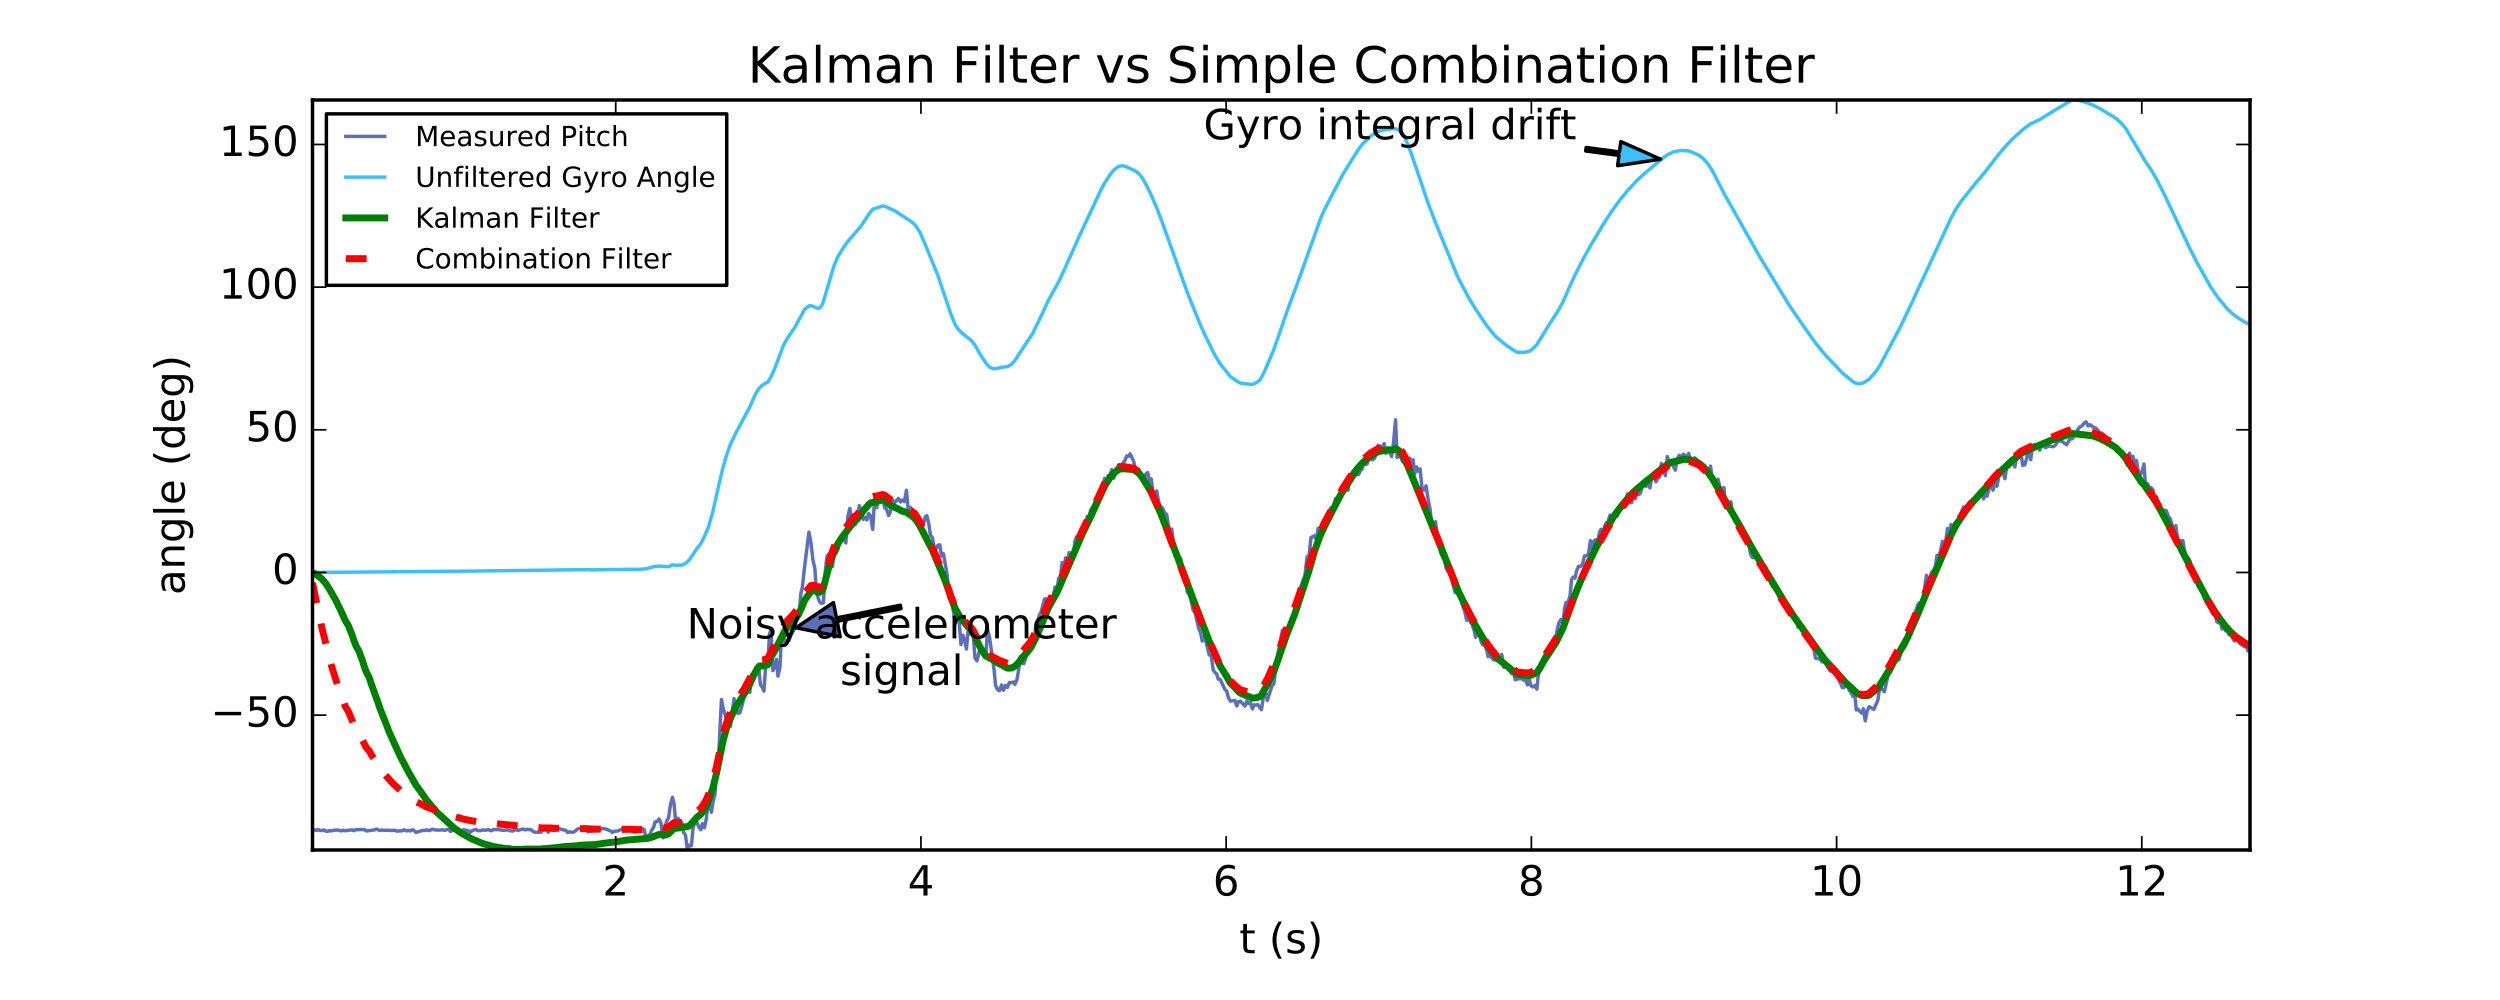 <?xml version="1.0" encoding="utf-8" standalone="no"?>
<!DOCTYPE svg PUBLIC "-//W3C//DTD SVG 1.1//EN"
  "http://www.w3.org/Graphics/SVG/1.1/DTD/svg11.dtd">
<!-- Created with matplotlib (http://matplotlib.org/) -->
<svg height="288pt" version="1.1" viewBox="0 0 720 288" width="720pt" xmlns="http://www.w3.org/2000/svg" xmlns:xlink="http://www.w3.org/1999/xlink">
 <defs>
  <style type="text/css">
*{stroke-linecap:butt;stroke-linejoin:round;stroke-miterlimit:100000;}
  </style>
 </defs>
 <g id="figure_1">
  <g id="patch_1">
   <path d="M 0 288 
L 720 288 
L 720 0 
L 0 0 
z
" style="fill:#ffffff;"/>
  </g>
  <g id="axes_1">
   <g id="patch_2">
    <path d="M 90 244.8 
L 648 244.8 
L 648 28.8 
L 90 28.8 
z
" style="fill:#ffffff;"/>
   </g>
   <g id="line2d_1">
    <path clip-path="url(#pc4954830c6)" d="M 90 239.138 
L 90.571 238.949 
L 91.143 239.195 
L 91.582 238.9 
L 92.154 239.179 
L 92.725 239.187 
L 93.296 239.015 
L 93.868 239.401 
L 94.307 239.409 
L 94.879 239.237 
L 95.45 239.311 
L 96.021 239.122 
L 97.164 239.039 
L 98.307 239.302 
L 98.878 239.13 
L 99.449 239.245 
L 100.9 239.056 
L 101.471 238.998 
L 101.911 239.261 
L 102.482 238.949 
L 104.943 238.908 
L 105.515 239.319 
L 107.844 238.998 
L 108.415 238.776 
L 109.426 239.179 
L 109.998 239.039 
L 110.437 239.13 
L 112.019 239.105 
L 112.591 239.204 
L 113.733 239.113 
L 114.305 239.393 
L 114.744 239.294 
L 115.316 239.327 
L 115.887 239.212 
L 116.458 238.974 
L 117.03 239.302 
L 117.601 239.146 
L 118.172 239.319 
L 118.744 238.965 
L 119.183 239.122 
L 119.755 239.738 
L 121.205 239.311 
L 121.776 239.154 
L 122.216 239.204 
L 122.787 238.998 
L 123.666 239.228 
L 124.238 238.9 
L 124.809 238.842 
L 125.249 239.015 
L 126.699 239.08 
L 127.138 238.974 
L 128.149 239.13 
L 128.721 238.9 
L 129.292 238.875 
L 129.732 239.475 
L 130.303 239.056 
L 130.874 239.048 
L 131.446 239.253 
L 132.017 239.138 
L 132.457 239.335 
L 133.599 238.965 
L 134.171 239.146 
L 134.742 239.171 
L 135.313 239.73 
L 135.885 239.269 
L 137.027 238.859 
L 137.599 239.228 
L 138.478 239.212 
L 139.049 239.006 
L 139.621 239.113 
L 140.631 238.949 
L 141.51 239.269 
L 142.082 238.908 
L 143.093 238.916 
L 143.664 238.949 
L 145.114 239.154 
L 146.125 239.006 
L 146.697 239.195 
L 147.576 239.343 
L 148.015 239.179 
L 148.586 238.809 
L 149.158 239.204 
L 149.729 238.982 
L 150.74 238.744 
L 151.311 239.015 
L 151.883 238.842 
L 153.026 238.998 
L 153.465 239.434 
L 154.036 239.672 
L 155.75 239.672 
L 156.19 239.245 
L 156.761 238.949 
L 157.333 239.023 
L 157.904 239.68 
L 158.475 238.809 
L 158.915 239.13 
L 160.058 239.072 
L 160.629 238.497 
L 161.772 238.9 
L 162.914 239.122 
L 163.486 239.746 
L 164.057 239.549 
L 164.629 239.672 
L 165.2 239.639 
L 165.771 239.294 
L 166.211 238.801 
L 166.782 238.661 
L 167.661 238.653 
L 168.233 238.809 
L 168.804 239.105 
L 169.243 239.557 
L 172.276 239.089 
L 172.847 238.768 
L 173.726 238.628 
L 174.869 238.842 
L 175.309 239.154 
L 175.88 239.302 
L 176.319 239.738 
L 176.891 239.417 
L 177.902 239.319 
L 179.352 238.686 
L 179.923 238.587 
L 180.934 238.875 
L 181.506 239.015 
L 182.648 239.672 
L 183.791 239.491 
L 184.934 238.661 
L 185.505 238.883 
L 185.945 240.839 
L 187.087 240.535 
L 187.659 239.163 
L 188.23 238.25 
L 188.67 236.722 
L 189.241 236.599 
L 189.812 235.867 
L 190.384 237.092 
L 190.955 241.283 
L 191.966 236.59 
L 192.537 235.547 
L 193.109 231.61 
L 193.68 229.63 
L 194.12 231.421 
L 194.691 237.749 
L 195.262 235.662 
L 195.834 236.541 
L 196.405 237.001 
L 196.845 239.73 
L 197.416 240.519 
L 197.987 244.8 
L 198.559 243.395 
L 199.13 243.559 
L 199.569 238.645 
L 200.141 236.697 
L 200.712 236.829 
L 201.284 238.25 
L 201.855 238.941 
L 202.294 237.215 
L 202.866 238.407 
L 203.437 235.744 
L 204.009 230.37 
L 204.888 233.928 
L 205.327 230.953 
L 205.898 228.907 
L 206.338 222.546 
L 206.909 218.963 
L 207.788 201.468 
L 208.228 203.843 
L 209.371 207.549 
L 209.942 208.995 
L 210.381 209.176 
L 211.392 201.221 
L 211.964 203.629 
L 212.535 205.453 
L 213.106 205.256 
L 213.678 203.276 
L 214.249 200.86 
L 214.82 196.669 
L 215.392 197.885 
L 215.963 199.397 
L 216.403 194.285 
L 216.974 195.502 
L 217.414 193.809 
L 217.985 192.593 
L 218.424 191.302 
L 218.996 197.178 
L 219.435 197.778 
L 220.007 199.052 
L 220.578 190.9 
L 221.149 191.935 
L 221.589 182.55 
L 222.028 181.614 
L 222.6 193.16 
L 223.039 192.149 
L 223.611 189.889 
L 224.05 194.721 
L 224.621 192.256 
L 225.061 182.937 
L 225.632 182.337 
L 226.072 185.164 
L 226.643 184.399 
L 227.215 184.506 
L 227.786 182.945 
L 228.929 180.858 
L 229.5 177.439 
L 230.071 177.365 
L 230.643 170.972 
L 231.082 169.147 
L 231.654 163.781 
L 232.972 153.271 
L 233.543 156.237 
L 234.115 161.184 
L 234.686 163.781 
L 235.126 170.602 
L 235.697 172.426 
L 236.137 173.453 
L 236.708 173.799 
L 237.147 173.585 
L 237.719 164.241 
L 238.158 160.305 
L 238.73 159.516 
L 239.169 162.253 
L 239.741 163.181 
L 240.18 159.565 
L 240.751 159.393 
L 241.323 158.226 
L 241.894 155.843 
L 242.466 154.963 
L 243.037 155.374 
L 243.608 156.36 
L 244.18 148.8 
L 244.751 146.425 
L 245.322 150.69 
L 245.762 148.274 
L 246.333 151.052 
L 246.905 149.277 
L 247.476 145.636 
L 248.047 146.943 
L 248.619 149.556 
L 249.058 149.014 
L 249.629 149.745 
L 250.201 147.88 
L 250.772 148.767 
L 251.344 152.482 
L 251.915 143.007 
L 252.486 146.203 
L 253.058 143.072 
L 253.629 143.902 
L 254.2 143.179 
L 254.772 146.154 
L 255.343 146.647 
L 255.914 148.496 
L 256.486 147.288 
L 257.057 144.009 
L 257.629 144.79 
L 258.771 143.565 
L 259.343 144.56 
L 259.914 144.017 
L 260.485 144.469 
L 261.057 141.199 
L 261.628 147.485 
L 262.199 146.162 
L 262.639 147.461 
L 263.21 148.652 
L 263.782 147.329 
L 264.353 150.345 
L 265.496 150.526 
L 265.935 150.986 
L 266.507 148.825 
L 266.946 148.537 
L 267.517 150.994 
L 267.957 154.15 
L 268.528 154.807 
L 269.1 157.971 
L 269.671 157.971 
L 270.111 157.034 
L 270.682 156.927 
L 271.121 160.132 
L 271.693 159.434 
L 272.836 165.893 
L 273.275 172.081 
L 273.846 171.719 
L 275.165 179.493 
L 275.604 177.932 
L 276.176 178.006 
L 276.747 185.607 
L 277.319 182.945 
L 277.758 184.169 
L 278.329 186.922 
L 278.769 182.033 
L 279.34 182.616 
L 279.78 180.365 
L 280.351 183.553 
L 280.791 189.536 
L 281.362 190.324 
L 281.933 187.925 
L 282.373 187.054 
L 282.944 186.939 
L 283.384 187.309 
L 283.955 188.336 
L 284.395 181.277 
L 284.966 183.446 
L 286.284 192.839 
L 286.724 197.449 
L 287.295 198.608 
L 287.867 198.904 
L 288.438 197.268 
L 289.009 198.772 
L 289.581 197.441 
L 290.152 197.942 
L 290.724 196.537 
L 291.295 196.619 
L 291.866 196.406 
L 292.306 197.121 
L 292.877 195.756 
L 293.317 193.201 
L 293.888 189.051 
L 294.328 191.064 
L 294.899 191.097 
L 295.338 189.634 
L 296.349 187.226 
L 297.8 185.073 
L 298.371 179.502 
L 298.81 178.852 
L 299.382 177.069 
L 299.821 176.289 
L 300.832 172.484 
L 301.404 172.533 
L 301.843 173.412 
L 302.414 171.9 
L 302.854 174.062 
L 303.865 169.057 
L 304.436 170.166 
L 304.876 166.55 
L 305.447 165.901 
L 305.887 162.039 
L 306.458 163.551 
L 306.897 160.65 
L 307.469 161.571 
L 307.908 159.155 
L 309.051 160.165 
L 309.622 155.588 
L 310.062 154.61 
L 310.633 155.465 
L 311.073 155.268 
L 311.644 152.391 
L 312.084 152.572 
L 312.655 152.408 
L 313.095 148.734 
L 313.666 148.8 
L 314.105 146.943 
L 315.116 145.258 
L 315.688 143.598 
L 316.127 143.335 
L 316.698 143.828 
L 317.138 141.429 
L 318.149 137.747 
L 318.72 139.613 
L 319.16 136.983 
L 319.731 136.86 
L 320.171 135.265 
L 320.742 137.739 
L 321.181 136.547 
L 321.753 134.575 
L 322.324 133.86 
L 322.896 135.389 
L 323.467 133.334 
L 324.038 132.529 
L 324.478 131.305 
L 325.049 131.411 
L 325.489 130.696 
L 326.5 132.841 
L 327.071 135.841 
L 327.51 136.317 
L 328.082 135.307 
L 328.521 136.72 
L 329.093 137.566 
L 329.532 137.575 
L 330.103 136.391 
L 330.543 136.104 
L 331.114 138.742 
L 331.554 137.912 
L 332.125 142.316 
L 332.565 143.294 
L 333.136 141.396 
L 333.707 144.708 
L 334.279 145.899 
L 334.85 146.384 
L 335.422 147.773 
L 335.993 148.102 
L 336.432 150.937 
L 337.004 153.328 
L 337.443 152.383 
L 338.454 160.075 
L 339.026 159.319 
L 339.465 161.151 
L 340.036 160.831 
L 340.476 163.707 
L 341.047 164.586 
L 341.487 166.83 
L 341.926 170.446 
L 342.498 171.161 
L 343.069 173.141 
L 343.64 175.779 
L 344.212 176.56 
L 345.223 181.022 
L 345.794 182.287 
L 346.233 184.63 
L 346.805 183.298 
L 347.244 184.482 
L 348.255 188.623 
L 348.827 188.812 
L 349.398 192.938 
L 349.837 193.595 
L 350.409 194.113 
L 350.848 195.576 
L 351.42 195.65 
L 352.738 198.501 
L 353.31 199.068 
L 353.749 200.819 
L 354.32 201.903 
L 355.639 201.739 
L 356.21 203.317 
L 356.65 202.051 
L 357.221 201.944 
L 358.54 203.358 
L 359.111 201.838 
L 359.551 202.61 
L 360.122 202.355 
L 360.693 204.18 
L 361.133 202.996 
L 361.704 203.07 
L 362.276 202.931 
L 363.286 204.393 
L 363.858 200.802 
L 364.429 198.97 
L 365 201.698 
L 366.319 197.564 
L 366.89 196.907 
L 367.462 191.73 
L 368.033 188.254 
L 369.352 181.482 
L 369.923 182.994 
L 370.494 183.38 
L 371.066 182.386 
L 372.384 178.442 
L 373.395 172.5 
L 375.856 165.499 
L 376.428 160.395 
L 376.999 159.984 
L 377.57 154.816 
L 378.581 154.306 
L 379.153 155.58 
L 379.592 152.202 
L 380.164 154.758 
L 380.603 152.745 
L 381.174 151.002 
L 381.614 151.109 
L 382.625 147.625 
L 383.196 146.351 
L 383.636 147.033 
L 384.207 145.546 
L 384.647 143.574 
L 385.218 143.73 
L 385.657 144.042 
L 386.229 142.111 
L 386.668 141.075 
L 387.24 141.568 
L 387.679 140.681 
L 388.25 141.166 
L 388.69 137.213 
L 389.701 135.627 
L 390.272 135.142 
L 390.712 136.712 
L 391.283 136.662 
L 391.723 135.668 
L 392.294 135.068 
L 392.733 133.359 
L 393.305 133.794 
L 393.744 133.548 
L 394.316 131.148 
L 394.755 130.54 
L 395.327 132.406 
L 395.898 131.962 
L 396.469 129.291 
L 396.909 128.239 
L 397.48 130.014 
L 398.052 130.253 
L 398.623 127.771 
L 399.194 130.557 
L 399.766 129.028 
L 400.205 129.899 
L 400.776 131.469 
L 401.348 127.286 
L 401.919 120.893 
L 402.359 131.748 
L 402.93 130.992 
L 403.37 131.658 
L 403.941 132.907 
L 404.38 133.252 
L 404.952 133.088 
L 405.391 132.496 
L 405.963 131.929 
L 406.402 133.145 
L 406.974 132.406 
L 407.413 136.515 
L 407.984 134.485 
L 408.424 135.717 
L 408.995 135.044 
L 409.567 141.059 
L 410.138 141.166 
L 410.709 139.925 
L 411.281 143.738 
L 411.852 146.614 
L 412.292 150.772 
L 412.863 151.43 
L 413.434 150.255 
L 414.006 155.161 
L 414.445 157.396 
L 415.017 159.426 
L 415.456 160.363 
L 416.027 161.168 
L 416.467 163.576 
L 417.038 164.628 
L 417.478 164.817 
L 418.049 165.729 
L 418.489 168.441 
L 419.06 170.668 
L 419.5 170.421 
L 420.071 170.528 
L 421.389 174.949 
L 421.829 176.001 
L 422.4 178.631 
L 422.972 177.99 
L 423.543 179.272 
L 423.983 179.798 
L 424.554 181.597 
L 424.993 183.537 
L 425.565 182.016 
L 426.004 182.214 
L 426.576 184.851 
L 427.015 185.723 
L 427.586 185.657 
L 428.158 187.267 
L 428.597 189.166 
L 429.169 185.805 
L 429.608 189.47 
L 430.18 190.053 
L 431.19 190.152 
L 432.509 188.5 
L 433.08 192.157 
L 433.52 191.639 
L 434.091 192.157 
L 435.41 194.039 
L 435.981 194.064 
L 436.421 195.814 
L 436.992 195.51 
L 438.31 195.436 
L 438.882 195.913 
L 439.321 195.551 
L 439.893 197.252 
L 440.464 195.707 
L 440.904 197.482 
L 441.475 197.844 
L 442.046 197.408 
L 442.618 198.468 
L 443.057 193.998 
L 443.629 193.069 
L 444.068 190.448 
L 444.639 189.1 
L 445.958 186.799 
L 446.969 186.191 
L 447.54 184.441 
L 448.112 183.446 
L 448.551 180.956 
L 448.991 179.321 
L 449.562 178.4 
L 450.133 179.485 
L 450.573 175.311 
L 451.012 173.544 
L 451.584 173.379 
L 452.155 171.736 
L 452.595 166.994 
L 453.034 166.222 
L 453.605 166.526 
L 454.045 164.471 
L 454.616 163.099 
L 455.188 163.165 
L 455.759 162.59 
L 456.33 160.124 
L 456.902 160.067 
L 457.473 159.565 
L 458.044 155.703 
L 458.616 158.07 
L 459.055 155.835 
L 459.627 155.424 
L 460.066 156.402 
L 460.638 153.353 
L 461.077 152.457 
L 461.648 154.281 
L 462.088 151.709 
L 462.659 150.468 
L 463.099 150.419 
L 463.67 148.348 
L 464.11 149.285 
L 464.681 148.849 
L 465.121 147.74 
L 465.692 148.677 
L 466.131 147.773 
L 466.703 146.162 
L 467.142 146.351 
L 467.714 145.94 
L 468.153 144.017 
L 468.724 142.234 
L 469.296 143.689 
L 469.867 144.782 
L 470.439 142.85 
L 471.01 143.582 
L 471.449 141.774 
L 472.021 142.431 
L 472.46 141.947 
L 473.032 139.876 
L 474.174 140.048 
L 474.614 138.314 
L 475.185 140.533 
L 475.757 136.991 
L 476.328 136.161 
L 476.899 138.742 
L 477.471 137.747 
L 477.91 137.41 
L 478.482 133.49 
L 479.053 134.797 
L 479.624 136.983 
L 480.196 131.485 
L 480.767 133.162 
L 481.338 133.425 
L 481.91 134.238 
L 482.481 135.397 
L 483.052 132.324 
L 483.624 131.116 
L 484.195 132.233 
L 484.767 130.82 
L 485.338 131.14 
L 485.909 132.882 
L 486.349 130.573 
L 486.92 132.817 
L 487.491 132.899 
L 488.063 131.847 
L 488.634 132.282 
L 489.206 134.14 
L 489.777 134.994 
L 490.348 135.496 
L 490.92 135.192 
L 492.062 136.736 
L 492.634 134.246 
L 493.205 138.651 
L 493.776 138.142 
L 494.348 139.013 
L 494.787 138.002 
L 495.359 140.36 
L 495.93 140.607 
L 496.501 140.484 
L 496.941 146.236 
L 497.512 144.264 
L 497.952 145.151 
L 498.523 144.527 
L 498.963 147.855 
L 499.534 149.556 
L 499.974 148.66 
L 500.545 149.852 
L 500.984 152.728 
L 501.556 152.58 
L 501.995 152.161 
L 502.567 155.473 
L 503.006 154.84 
L 503.578 155.843 
L 504.149 159.59 
L 504.72 160.617 
L 505.292 160.568 
L 505.863 159.524 
L 506.302 161.595 
L 506.874 162.368 
L 507.313 162.433 
L 507.885 163.255 
L 508.456 163.28 
L 509.027 165.54 
L 509.599 166.09 
L 510.038 167.972 
L 510.61 169.073 
L 511.181 169.057 
L 511.621 169.476 
L 512.631 172.656 
L 513.203 171.859 
L 513.642 174.037 
L 514.214 174.44 
L 514.653 175.565 
L 515.224 176.42 
L 515.796 176.346 
L 516.235 176.732 
L 516.807 178.557 
L 517.246 177.916 
L 517.818 180.57 
L 518.257 179.354 
L 518.828 181.088 
L 519.268 180.414 
L 519.839 182.345 
L 521.158 184.087 
L 521.729 185.928 
L 522.301 186.396 
L 522.872 189.56 
L 524.19 189.823 
L 524.762 190.62 
L 525.201 190.259 
L 527.091 193.25 
L 527.663 192.379 
L 528.102 192.149 
L 528.673 194.113 
L 529.992 196.652 
L 530.563 198.016 
L 531.003 198.049 
L 532.146 197.071 
L 532.585 198.896 
L 533.025 199.15 
L 533.596 200.547 
L 534.167 199.931 
L 534.607 204.467 
L 535.046 204.262 
L 536.189 205.396 
L 536.629 204.122 
L 537.2 207.598 
L 537.771 204.632 
L 538.343 203.522 
L 539.661 204.303 
L 540.804 201.755 
L 541.375 197.836 
L 542.694 199.208 
L 543.836 194.113 
L 544.408 193.759 
L 545.726 190.719 
L 546.298 190.02 
L 546.869 190.037 
L 547.44 187.982 
L 548.759 186.01 
L 549.33 184.679 
L 549.77 180.282 
L 550.341 180.34 
L 552.231 174.431 
L 552.671 173.659 
L 553.242 174.333 
L 553.813 172.41 
L 554.824 165.696 
L 555.396 167.307 
L 555.835 166.493 
L 556.406 164.628 
L 556.846 164.323 
L 557.417 162.951 
L 557.857 159.976 
L 558.428 160.017 
L 558.868 158.637 
L 559.439 155.908 
L 559.879 156.96 
L 560.45 155.276 
L 560.889 152.178 
L 561.461 153.131 
L 561.9 151.052 
L 562.472 152.128 
L 562.911 150.764 
L 563.483 150.131 
L 563.922 149.852 
L 565.504 145.998 
L 565.944 146.409 
L 566.515 145.776 
L 566.955 145.472 
L 567.526 145.628 
L 568.097 144.543 
L 570.119 143.13 
L 570.69 141.799 
L 571.262 143.697 
L 571.833 142.078 
L 572.273 142.9 
L 572.844 140.755 
L 573.415 139.703 
L 573.987 141.166 
L 574.558 139.161 
L 575.129 140.032 
L 575.701 137.032 
L 576.272 136.473 
L 576.844 135.709 
L 577.415 137.871 
L 577.986 133.984 
L 578.558 134.46 
L 579.7 133.063 
L 580.272 134.493 
L 580.843 131.017 
L 581.414 131.683 
L 581.986 130.335 
L 582.557 134.041 
L 583.129 133.885 
L 583.7 131.913 
L 584.271 128.773 
L 584.843 132.389 
L 585.282 129.151 
L 585.722 128.1 
L 586.293 129.036 
L 586.864 128.091 
L 587.436 129.661 
L 588.007 128.067 
L 589.15 128.93 
L 589.721 128.593 
L 590.293 128.387 
L 590.864 128.626 
L 591.435 128.601 
L 592.007 128.141 
L 592.578 127.187 
L 593.149 126.974 
L 593.721 127.048 
L 595.171 128.075 
L 596.182 126.366 
L 596.753 126.407 
L 598.072 124.706 
L 598.511 123.531 
L 599.083 122.898 
L 599.654 122.635 
L 600.225 121.813 
L 600.797 121.501 
L 601.368 122.643 
L 601.94 122.314 
L 603.082 123.152 
L 603.654 123.317 
L 604.796 124.648 
L 605.368 124.722 
L 606.51 125.84 
L 607.653 127.278 
L 609.235 128.683 
L 609.675 130.023 
L 610.246 130.088 
L 610.686 129.809 
L 611.257 130.261 
L 611.697 131.132 
L 612.268 131.551 
L 612.707 134 
L 613.279 130.507 
L 613.718 131.65 
L 614.29 131.428 
L 614.729 133.556 
L 615.301 132.619 
L 615.74 135.323 
L 616.311 136.884 
L 616.883 135.915 
L 617.454 133.638 
L 617.894 139.736 
L 618.465 139.251 
L 618.905 140.213 
L 619.476 140.393 
L 620.047 141.059 
L 620.619 144.478 
L 621.058 143.081 
L 621.629 145.102 
L 622.201 146.705 
L 623.915 147.115 
L 624.486 148.669 
L 625.058 149.474 
L 626.069 153.016 
L 626.64 151.348 
L 627.079 154.799 
L 627.651 156.426 
L 628.09 155.793 
L 628.662 155.695 
L 629.101 158.333 
L 629.672 161.086 
L 630.112 160.56 
L 630.683 161.423 
L 631.123 165.047 
L 631.694 165.951 
L 632.266 165.351 
L 632.837 168.071 
L 633.276 169.254 
L 633.848 169.098 
L 635.166 173.018 
L 636.749 175.533 
L 637.32 176.839 
L 637.891 176.552 
L 638.463 179.041 
L 638.902 179.362 
L 639.474 178.779 
L 639.913 181.162 
L 640.484 180.619 
L 640.924 181.679 
L 641.495 181.778 
L 641.935 182.789 
L 642.506 182.624 
L 643.078 183.98 
L 643.517 184.613 
L 644.088 183.865 
L 644.528 184.334 
L 645.099 185.287 
L 646.418 186.224 
L 646.989 186.248 
L 647.429 187.506 
L 648 187.424 
L 648 187.424 
" style="fill:none;stroke:#5b6fbd;stroke-linecap:square;"/>
   </g>
   <g id="line2d_2">
    <path clip-path="url(#pc4954830c6)" d="M 90 164.867 
L 137.599 164.455 
L 166.782 164.075 
L 168.804 164.057 
L 170.694 164.13 
L 175.309 164.016 
L 177.33 164.047 
L 180.934 163.951 
L 183.791 163.98 
L 185.945 163.828 
L 187.659 163.389 
L 188.67 163.127 
L 189.812 163.043 
L 192.537 163.216 
L 193.68 162.64 
L 194.12 162.777 
L 196.405 162.758 
L 197.416 162.224 
L 197.987 161.808 
L 198.559 161.143 
L 200.712 157.993 
L 201.855 156.531 
L 202.866 154.527 
L 204.009 151.843 
L 205.327 147.251 
L 206.909 140.124 
L 208.228 134.585 
L 209.371 130.671 
L 210.381 127.889 
L 211.964 124.648 
L 215.963 117.15 
L 217.414 113.824 
L 218.424 112.076 
L 219.435 111.031 
L 220.578 110.293 
L 221.149 110.025 
L 222.028 108.529 
L 223.039 106.302 
L 224.05 103.689 
L 225.632 99.45 
L 226.643 97.609 
L 228.929 94.237 
L 230.643 91.116 
L 231.654 89.174 
L 232.972 88.122 
L 233.543 88.014 
L 235.697 88.885 
L 236.137 88.61 
L 236.708 87.966 
L 237.147 86.773 
L 240.18 76.583 
L 241.323 73.88 
L 243.037 71.107 
L 244.18 69.517 
L 248.047 65.042 
L 250.201 61.697 
L 251.344 60.268 
L 252.486 59.879 
L 254.2 59.319 
L 254.772 59.381 
L 256.486 60.165 
L 257.629 60.673 
L 262.199 63.652 
L 263.21 64.462 
L 263.782 65.096 
L 264.924 66.874 
L 266.507 70.519 
L 270.111 79.318 
L 273.846 90.458 
L 275.165 93.675 
L 276.176 95.055 
L 277.319 96.156 
L 279.78 98.091 
L 280.791 99.429 
L 282.373 102.167 
L 283.955 104.574 
L 284.966 105.768 
L 286.284 106.24 
L 287.295 106.081 
L 288.438 105.781 
L 290.152 105.572 
L 291.295 104.945 
L 292.306 103.757 
L 297.36 96.108 
L 300.393 89.869 
L 301.843 86.673 
L 303.425 83.784 
L 304.876 81.179 
L 306.458 77.803 
L 311.073 67.502 
L 316.127 56.706 
L 317.138 54.543 
L 318.149 52.687 
L 319.731 50.248 
L 320.742 48.998 
L 321.753 48.192 
L 322.324 47.856 
L 323.467 47.737 
L 324.478 48.067 
L 327.071 49.281 
L 328.082 50.105 
L 329.093 51.4 
L 330.103 53.232 
L 331.554 56.214 
L 333.136 59.861 
L 334.85 64.397 
L 341.926 84.175 
L 345.223 92.411 
L 346.805 96.019 
L 349.837 102.177 
L 351.42 104.802 
L 354.32 108.445 
L 356.65 110.053 
L 357.221 110.313 
L 360.122 110.71 
L 360.693 110.709 
L 361.704 110.257 
L 362.847 109.467 
L 363.858 107.645 
L 365 105.081 
L 366.89 100.582 
L 368.033 97.293 
L 371.066 88.546 
L 373.966 80.729 
L 380.603 62.176 
L 382.185 58.923 
L 386.668 50.357 
L 389.701 45.411 
L 391.723 42.313 
L 392.733 41.11 
L 394.755 39.235 
L 395.898 38.365 
L 396.909 37.849 
L 398.623 37.406 
L 400.776 37.087 
L 401.919 37.082 
L 402.93 37.498 
L 403.941 38.561 
L 404.952 40.43 
L 406.402 44.146 
L 407.984 48.742 
L 411.281 58.506 
L 413.434 64.128 
L 419.5 78.956 
L 420.071 80.215 
L 422.972 85.734 
L 424.993 89.069 
L 428.158 93.764 
L 430.18 96.26 
L 431.19 97.316 
L 434.091 99.644 
L 436.421 101.174 
L 436.992 101.432 
L 438.882 101.5 
L 440.464 101.149 
L 441.475 100.423 
L 442.618 99.244 
L 446.529 92.894 
L 448.551 89.809 
L 450.133 86.951 
L 451.584 83.636 
L 453.034 80.361 
L 455.759 74.919 
L 458.044 70.785 
L 461.648 64.737 
L 464.11 60.924 
L 466.703 57.354 
L 468.724 54.919 
L 471.449 51.959 
L 473.603 49.981 
L 479.053 45.406 
L 480.196 44.604 
L 481.91 43.786 
L 483.052 43.486 
L 484.195 43.341 
L 485.909 43.409 
L 486.92 43.644 
L 489.206 44.676 
L 490.348 45.509 
L 491.491 46.716 
L 492.634 48.31 
L 493.776 50.319 
L 496.501 55.698 
L 506.874 74.079 
L 515.224 87.804 
L 519.268 93.721 
L 522.872 98.782 
L 525.773 102.328 
L 528.673 105.37 
L 530.563 107.391 
L 533.025 109.417 
L 534.167 110.254 
L 535.046 110.489 
L 536.189 110.437 
L 537.2 109.946 
L 538.343 109.179 
L 540.233 106.997 
L 541.375 105.35 
L 544.408 99.57 
L 547.44 93.87 
L 550.341 87.762 
L 561.9 62.788 
L 563.483 59.889 
L 564.933 57.809 
L 568.669 53.131 
L 571.833 49.346 
L 575.701 44.337 
L 577.986 41.67 
L 580.272 39.366 
L 583.129 36.859 
L 584.843 35.664 
L 587.436 34.423 
L 592.007 31.617 
L 594.16 30.335 
L 596.182 29.091 
L 596.753 28.8 
L 598.511 28.88 
L 600.225 29.318 
L 602.511 30.139 
L 604.796 31.288 
L 608.664 33.624 
L 609.675 34.317 
L 611.257 35.846 
L 612.268 37.082 
L 617.894 46.536 
L 619.476 48.85 
L 621.058 51.525 
L 623.344 56.025 
L 627.079 63.963 
L 630.683 71.575 
L 632.837 75.799 
L 636.749 82.776 
L 638.902 85.879 
L 641.495 88.983 
L 643.078 90.469 
L 644.528 91.535 
L 646.418 92.704 
L 648 93.481 
L 648 93.481 
" style="fill:none;stroke:#38c0ff;stroke-linecap:square;"/>
   </g>
   <g id="line2d_3">
    <path clip-path="url(#pc4954830c6)" d="M 90 164.964 
L 91.143 165.437 
L 92.725 166.761 
L 93.868 168.088 
L 94.879 169.706 
L 96.593 172.655 
L 98.307 176.158 
L 99.449 178.75 
L 100.328 180.163 
L 101.471 183.03 
L 101.911 184.472 
L 102.482 185.937 
L 103.361 187.501 
L 104.504 190.579 
L 104.943 192.078 
L 105.515 193.609 
L 106.394 195.231 
L 106.833 196.731 
L 108.987 202.638 
L 109.426 204.028 
L 111.58 209.453 
L 112.019 210.704 
L 115.316 217.948 
L 117.601 222.254 
L 119.755 226.054 
L 121.205 228.025 
L 122.787 230.358 
L 124.809 232.71 
L 125.82 233.933 
L 130.874 238.554 
L 133.028 240.035 
L 135.885 241.622 
L 139.049 242.947 
L 142.082 243.797 
L 145.686 244.388 
L 146.697 244.412 
L 147.576 244.628 
L 148.586 244.596 
L 150.301 244.622 
L 151.311 244.541 
L 155.179 244.542 
L 156.19 244.454 
L 159.486 244.178 
L 160.629 244.052 
L 162.343 243.845 
L 166.211 243.576 
L 166.782 243.457 
L 168.804 243.334 
L 169.815 243.296 
L 171.265 243.254 
L 175.309 242.673 
L 177.33 242.485 
L 178.913 242.208 
L 180.363 241.949 
L 186.516 241.453 
L 187.659 241.153 
L 189.812 240.308 
L 190.384 240.244 
L 190.955 240.461 
L 191.395 240.505 
L 191.966 240.397 
L 192.537 240.159 
L 194.12 238.563 
L 194.691 238.565 
L 195.834 238.399 
L 196.845 238.251 
L 197.416 238.087 
L 197.987 238.077 
L 198.559 237.765 
L 199.569 236.756 
L 200.712 235.389 
L 201.855 234.477 
L 202.866 233.065 
L 203.437 232.082 
L 204.009 230.713 
L 205.327 226.849 
L 206.338 222.768 
L 207.788 215.623 
L 208.228 213.439 
L 209.371 209.256 
L 210.381 206.784 
L 211.964 203.517 
L 214.82 199.108 
L 215.963 196.968 
L 216.974 194.654 
L 217.985 192.736 
L 218.424 192.099 
L 218.996 191.788 
L 220.007 191.82 
L 221.149 191.406 
L 222.028 189.212 
L 223.039 187.608 
L 226.072 181.593 
L 226.643 180.886 
L 228.357 179.237 
L 228.929 178.578 
L 230.071 176.784 
L 231.082 174.508 
L 231.654 173.018 
L 233.543 170.308 
L 234.115 170.089 
L 234.686 170.09 
L 235.697 170.633 
L 236.137 170.56 
L 236.708 170.175 
L 237.147 169.266 
L 238.158 165.366 
L 239.169 161.732 
L 240.18 158.964 
L 241.323 156.56 
L 242.466 154.797 
L 245.762 150.473 
L 246.905 149.466 
L 248.619 147.127 
L 250.201 145.318 
L 250.772 144.828 
L 252.486 144.429 
L 254.2 143.96 
L 254.772 144.198 
L 256.486 145.586 
L 257.057 145.77 
L 259.914 147.244 
L 261.057 147.493 
L 261.628 147.989 
L 262.639 148.601 
L 263.782 149.67 
L 264.924 151.482 
L 266.946 155.393 
L 268.528 158.407 
L 272.264 167.372 
L 273.275 170.269 
L 273.846 171.988 
L 275.165 175.43 
L 276.747 178.018 
L 278.769 180.54 
L 279.78 181.524 
L 280.351 182.307 
L 281.933 185.758 
L 282.944 187.542 
L 283.955 188.994 
L 284.395 189.14 
L 284.966 189.503 
L 286.284 190.184 
L 286.724 190.563 
L 287.867 191.215 
L 288.438 191.457 
L 289.581 192.143 
L 290.152 192.424 
L 291.295 192.403 
L 292.306 191.883 
L 293.317 190.869 
L 294.328 189.524 
L 295.91 187.704 
L 296.921 186.442 
L 298.371 183.609 
L 299.821 180.254 
L 301.843 175.213 
L 302.854 173.357 
L 304.436 170.577 
L 305.887 167.234 
L 311.644 153.882 
L 314.105 148.818 
L 318.149 139.946 
L 320.171 136.861 
L 321.181 135.939 
L 322.324 135.133 
L 323.467 134.991 
L 326.5 135.258 
L 327.51 135.942 
L 328.082 136.389 
L 329.093 137.678 
L 331.554 141.782 
L 334.279 147.842 
L 339.026 160.167 
L 343.64 172.623 
L 348.255 184.651 
L 351.42 191.829 
L 353.31 194.849 
L 354.32 196.702 
L 355.639 197.985 
L 356.65 199.16 
L 357.221 199.609 
L 360.693 201.05 
L 361.704 200.955 
L 362.847 200.613 
L 363.286 200.177 
L 364.429 198.137 
L 365 197.157 
L 366.89 193.343 
L 368.033 190.117 
L 370.494 182.933 
L 372.956 176.708 
L 376.999 164.331 
L 378.581 158.752 
L 380.164 154.374 
L 381.614 151.236 
L 386.229 142.254 
L 387.679 139.949 
L 388.69 138.44 
L 390.712 135.21 
L 392.294 133.389 
L 393.305 132.519 
L 394.316 131.702 
L 394.755 131.313 
L 396.909 130.072 
L 399.194 129.645 
L 400.205 129.529 
L 400.776 129.635 
L 401.348 129.543 
L 401.919 129.145 
L 402.93 129.804 
L 403.941 131.097 
L 405.391 134.122 
L 407.413 138.983 
L 412.863 152.401 
L 414.006 155.035 
L 420.071 170.454 
L 424.554 179.422 
L 425.565 181.229 
L 427.015 183.659 
L 428.597 186.251 
L 429.608 187.579 
L 430.619 188.923 
L 431.19 189.561 
L 436.992 194.191 
L 439.321 194.526 
L 439.893 194.595 
L 440.904 194.479 
L 442.046 193.965 
L 442.618 193.669 
L 443.629 192.156 
L 444.639 190.319 
L 448.112 185.071 
L 450.133 180.907 
L 452.595 174.053 
L 454.045 170.164 
L 456.33 164.705 
L 459.627 157.814 
L 464.681 148.83 
L 466.131 146.843 
L 467.142 145.491 
L 470.439 141.694 
L 474.614 138.135 
L 475.185 137.771 
L 476.899 136.311 
L 478.482 135.067 
L 479.053 134.592 
L 479.624 134.298 
L 480.196 133.768 
L 481.338 133.143 
L 482.481 132.879 
L 484.767 132.351 
L 485.338 132.279 
L 486.92 132.462 
L 489.206 133.354 
L 490.348 134.273 
L 491.491 135.484 
L 493.205 137.904 
L 500.984 151.34 
L 504.72 158.083 
L 506.874 161.697 
L 512.192 170.458 
L 513.642 172.933 
L 516.807 177.815 
L 525.201 189.55 
L 525.773 190.249 
L 528.673 193.365 
L 531.574 196.635 
L 532.585 197.536 
L 534.607 199.433 
L 535.046 199.766 
L 536.189 200.299 
L 537.771 200.373 
L 538.343 200.179 
L 540.804 198.168 
L 541.375 197.377 
L 543.836 193.372 
L 549.33 183.706 
L 550.341 181.381 
L 552.231 177.103 
L 554.824 170.776 
L 560.45 157.611 
L 561.9 154.083 
L 563.483 151.051 
L 565.944 147.364 
L 567.526 145.31 
L 569.68 142.857 
L 572.844 139.401 
L 573.987 138.13 
L 576.844 135.058 
L 577.415 134.609 
L 578.558 133.472 
L 579.7 132.438 
L 580.272 132.056 
L 581.986 130.565 
L 583.7 129.829 
L 584.271 129.425 
L 585.282 129.091 
L 586.864 128.438 
L 588.007 127.918 
L 590.864 126.741 
L 596.753 124.842 
L 602.511 125.492 
L 604.225 126.046 
L 606.51 127.16 
L 609.235 128.835 
L 611.257 130.811 
L 612.268 132.059 
L 612.707 132.885 
L 616.883 139.036 
L 617.454 139.58 
L 621.058 144.766 
L 625.058 152.149 
L 629.672 161.041 
L 632.837 167.167 
L 635.606 172.397 
L 637.891 176.123 
L 639.474 178.398 
L 640.924 180.335 
L 642.506 182.082 
L 644.088 183.499 
L 646.418 185.086 
L 648 186.075 
L 648 186.075 
" style="fill:none;stroke:#008000;stroke-linecap:square;stroke-width:2.0;"/>
   </g>
   <g id="line2d_4">
    <path clip-path="url(#pc4954830c6)" d="M 90 167.838 
L 92.725 180.966 
L 95.45 191.715 
L 97.164 197.152 
L 98.878 201.991 
L 99.449 203.482 
L 100.328 204.902 
L 102.482 210.021 
L 103.361 211.172 
L 105.515 215.363 
L 106.394 216.31 
L 106.833 217.216 
L 110.437 222.624 
L 113.162 225.656 
L 115.887 228.143 
L 119.183 230.515 
L 119.755 230.877 
L 121.205 231.531 
L 122.787 232.39 
L 124.238 232.897 
L 128.149 234.395 
L 133.599 235.941 
L 137.599 236.722 
L 151.311 238.044 
L 154.036 238.248 
L 156.19 238.439 
L 158.475 238.449 
L 160.058 238.55 
L 162.343 238.496 
L 166.211 238.702 
L 168.233 238.625 
L 171.836 238.799 
L 174.869 238.745 
L 177.902 238.895 
L 180.934 238.827 
L 184.362 238.939 
L 187.659 238.618 
L 189.241 238.151 
L 190.384 238.038 
L 191.395 238.359 
L 191.966 238.314 
L 192.537 238.15 
L 194.12 236.923 
L 194.691 236.959 
L 195.834 236.896 
L 196.845 236.799 
L 198.559 236.189 
L 199.569 235.117 
L 200.712 233.741 
L 201.855 232.747 
L 202.866 231.253 
L 203.437 230.227 
L 204.009 228.862 
L 205.327 224.842 
L 206.338 220.722 
L 208.799 209.513 
L 209.942 206.118 
L 211.392 202.98 
L 212.535 201.066 
L 214.249 198.504 
L 215.963 195.296 
L 216.974 193.007 
L 217.985 191.106 
L 218.424 190.493 
L 218.996 190.118 
L 220.007 190.007 
L 221.149 189.58 
L 222.6 186.663 
L 224.05 183.939 
L 226.072 179.623 
L 226.643 178.864 
L 228.357 177.058 
L 228.929 176.357 
L 230.071 174.525 
L 231.082 172.358 
L 231.654 170.963 
L 233.543 168.622 
L 234.115 168.543 
L 234.686 168.648 
L 235.697 169.188 
L 236.137 169.094 
L 236.708 168.664 
L 237.147 167.716 
L 238.158 163.936 
L 239.169 160.36 
L 240.18 157.567 
L 241.323 155.125 
L 242.466 153.359 
L 245.762 149.141 
L 246.905 148.128 
L 249.058 145.264 
L 250.772 143.37 
L 251.915 142.858 
L 252.486 142.854 
L 254.2 142.4 
L 254.772 142.609 
L 256.486 143.891 
L 257.057 144.092 
L 260.485 145.915 
L 261.057 146.089 
L 261.628 146.594 
L 262.639 147.267 
L 263.782 148.377 
L 264.924 150.211 
L 269.671 160.318 
L 272.264 167.004 
L 273.275 169.95 
L 273.846 171.688 
L 275.165 175.09 
L 276.747 177.566 
L 278.769 179.885 
L 279.78 180.874 
L 280.351 181.645 
L 282.373 185.771 
L 283.955 188.19 
L 287.867 190.19 
L 289.009 190.614 
L 290.152 191.039 
L 291.295 190.881 
L 292.306 190.225 
L 293.317 189.112 
L 294.328 187.751 
L 296.349 185.329 
L 296.921 184.585 
L 298.371 181.789 
L 299.821 178.564 
L 301.843 173.69 
L 302.854 171.858 
L 304.876 168.215 
L 305.887 165.91 
L 311.644 152.842 
L 314.105 147.88 
L 318.149 139.161 
L 320.171 136.141 
L 321.181 135.216 
L 322.324 134.44 
L 323.467 134.322 
L 326.5 134.854 
L 327.51 135.553 
L 328.082 136.021 
L 329.093 137.333 
L 331.554 141.624 
L 333.707 146.43 
L 335.993 152.312 
L 340.036 163.203 
L 346.233 179.885 
L 350.848 190.455 
L 351.42 191.543 
L 353.31 194.378 
L 354.32 196.07 
L 356.21 197.855 
L 357.221 198.65 
L 361.133 199.722 
L 362.276 199.379 
L 362.847 199.145 
L 363.286 198.65 
L 364.429 196.547 
L 365 195.487 
L 367.462 189.903 
L 370.494 181.02 
L 373.395 173.444 
L 376.428 164.517 
L 379.592 154.649 
L 381.174 151.033 
L 386.668 140.624 
L 390.712 134.374 
L 392.294 132.505 
L 393.744 131.304 
L 394.755 130.427 
L 396.909 129.186 
L 399.194 128.756 
L 400.205 128.648 
L 400.776 128.731 
L 401.348 128.662 
L 401.919 128.358 
L 402.93 128.987 
L 403.941 130.251 
L 404.952 132.245 
L 407.413 138.319 
L 412.863 152.317 
L 414.006 155.019 
L 419.5 169.108 
L 421.389 173.066 
L 423.543 177.342 
L 425.565 180.929 
L 428.158 185.113 
L 428.597 185.828 
L 429.608 187.143 
L 431.19 189.075 
L 436.992 193.55 
L 439.321 193.781 
L 440.464 193.727 
L 440.904 193.615 
L 442.046 192.979 
L 442.618 192.6 
L 443.629 191.058 
L 444.639 189.25 
L 448.551 183.195 
L 450.573 178.963 
L 453.605 171.008 
L 455.188 167.25 
L 458.044 161.168 
L 462.659 152.694 
L 464.681 149.433 
L 466.131 147.457 
L 467.714 145.434 
L 469.296 143.502 
L 473.032 140.008 
L 479.053 135.092 
L 479.624 134.767 
L 480.196 134.266 
L 481.338 133.642 
L 482.481 133.332 
L 484.767 132.85 
L 485.338 132.794 
L 486.92 132.986 
L 489.206 133.895 
L 490.348 134.785 
L 491.491 135.986 
L 493.205 138.426 
L 500.984 152.033 
L 503.578 156.63 
L 505.863 160.63 
L 513.642 173.483 
L 516.807 178.318 
L 524.762 189.385 
L 525.773 190.599 
L 528.673 193.672 
L 531.003 196.3 
L 535.046 199.659 
L 536.189 200.036 
L 537.771 199.877 
L 538.343 199.625 
L 540.804 197.307 
L 541.375 196.496 
L 544.408 191.238 
L 549.33 182.244 
L 562.911 151.649 
L 563.922 149.974 
L 565.944 147.072 
L 567.526 145.054 
L 569.68 142.619 
L 572.273 139.788 
L 574.558 137.134 
L 575.701 135.905 
L 577.415 134.127 
L 579.129 132.434 
L 581.414 130.493 
L 581.986 129.994 
L 585.722 128.139 
L 587.436 127.454 
L 588.578 126.859 
L 595.171 124.169 
L 596.753 123.633 
L 598.511 123.747 
L 601.94 124.328 
L 603.654 124.907 
L 605.368 125.718 
L 607.653 127.067 
L 609.235 128.092 
L 611.257 130.087 
L 612.268 131.353 
L 613.279 133.047 
L 616.883 138.624 
L 617.894 139.88 
L 619.476 142.027 
L 620.619 143.866 
L 621.629 145.639 
L 631.123 164.214 
L 633.276 168.386 
L 637.32 175.61 
L 639.474 178.697 
L 640.924 180.581 
L 642.506 182.299 
L 644.088 183.677 
L 646.418 185.233 
L 648 186.16 
L 648 186.16 
" style="fill:none;stroke:#ff0000;stroke-dasharray:6,6;stroke-dashoffset:0.0;stroke-width:2.0;"/>
   </g>
   <g id="patch_3">
    <path d="M 90 28.8 
L 648 28.8 
" style="fill:none;stroke:#000000;stroke-linecap:square;stroke-linejoin:miter;"/>
   </g>
   <g id="patch_4">
    <path d="M 648 244.8 
L 648 28.8 
" style="fill:none;stroke:#000000;stroke-linecap:square;stroke-linejoin:miter;"/>
   </g>
   <g id="patch_5">
    <path d="M 90 244.8 
L 648 244.8 
" style="fill:none;stroke:#000000;stroke-linecap:square;stroke-linejoin:miter;"/>
   </g>
   <g id="patch_6">
    <path d="M 90 244.8 
L 90 28.8 
" style="fill:none;stroke:#000000;stroke-linecap:square;stroke-linejoin:miter;"/>
   </g>
   <g id="matplotlib.axis_1">
    <g id="xtick_1">
     <g id="line2d_5">
      <defs>
       <path d="M 0 0 
L 0 -4 
" id="m37f00dec46" style="stroke:#000000;stroke-width:0.5;"/>
      </defs>
      <g>
       <use style="stroke:#000000;stroke-width:0.5;" x="177.33" xlink:href="#m37f00dec46" y="244.8"/>
      </g>
     </g>
     <g id="line2d_6">
      <defs>
       <path d="M 0 0 
L 0 4 
" id="m7a34e89bdd" style="stroke:#000000;stroke-width:0.5;"/>
      </defs>
      <g>
       <use style="stroke:#000000;stroke-width:0.5;" x="177.33" xlink:href="#m7a34e89bdd" y="28.8"/>
      </g>
     </g>
     <g id="text_1">
      <!-- 2 -->
      <defs>
       <path d="M 19.188 8.297 
L 53.609 8.297 
L 53.609 0 
L 7.328 0 
L 7.328 8.297 
Q 12.938 14.109 22.625 23.891 
Q 32.328 33.688 34.812 36.531 
Q 39.547 41.844 41.422 45.531 
Q 43.312 49.219 43.312 52.781 
Q 43.312 58.594 39.234 62.25 
Q 35.156 65.922 28.609 65.922 
Q 23.969 65.922 18.812 64.312 
Q 13.672 62.703 7.812 59.422 
L 7.812 69.391 
Q 13.766 71.781 18.938 73 
Q 24.125 74.219 28.422 74.219 
Q 39.75 74.219 46.484 68.547 
Q 53.219 62.891 53.219 53.422 
Q 53.219 48.922 51.531 44.891 
Q 49.859 40.875 45.406 35.406 
Q 44.188 33.984 37.641 27.219 
Q 31.109 20.453 19.188 8.297 
" id="BitstreamVeraSans-Roman-32"/>
      </defs>
      <g transform="translate(173.513 257.918)scale(0.12 -0.12)">
       <use xlink:href="#BitstreamVeraSans-Roman-32"/>
      </g>
     </g>
    </g>
    <g id="xtick_2">
     <g id="line2d_7">
      <g>
       <use style="stroke:#000000;stroke-width:0.5;" x="265.232" xlink:href="#m37f00dec46" y="244.8"/>
      </g>
     </g>
     <g id="line2d_8">
      <g>
       <use style="stroke:#000000;stroke-width:0.5;" x="265.232" xlink:href="#m7a34e89bdd" y="28.8"/>
      </g>
     </g>
     <g id="text_2">
      <!-- 4 -->
      <defs>
       <path d="M 37.797 64.312 
L 12.891 25.391 
L 37.797 25.391 
z
M 35.203 72.906 
L 47.609 72.906 
L 47.609 25.391 
L 58.016 25.391 
L 58.016 17.188 
L 47.609 17.188 
L 47.609 0 
L 37.797 0 
L 37.797 17.188 
L 4.891 17.188 
L 4.891 26.703 
z
" id="BitstreamVeraSans-Roman-34"/>
      </defs>
      <g transform="translate(261.415 257.918)scale(0.12 -0.12)">
       <use xlink:href="#BitstreamVeraSans-Roman-34"/>
      </g>
     </g>
    </g>
    <g id="xtick_3">
     <g id="line2d_9">
      <g>
       <use style="stroke:#000000;stroke-width:0.5;" x="353.134" xlink:href="#m37f00dec46" y="244.8"/>
      </g>
     </g>
     <g id="line2d_10">
      <g>
       <use style="stroke:#000000;stroke-width:0.5;" x="353.134" xlink:href="#m7a34e89bdd" y="28.8"/>
      </g>
     </g>
     <g id="text_3">
      <!-- 6 -->
      <defs>
       <path d="M 33.016 40.375 
Q 26.375 40.375 22.484 35.828 
Q 18.609 31.297 18.609 23.391 
Q 18.609 15.531 22.484 10.953 
Q 26.375 6.391 33.016 6.391 
Q 39.656 6.391 43.531 10.953 
Q 47.406 15.531 47.406 23.391 
Q 47.406 31.297 43.531 35.828 
Q 39.656 40.375 33.016 40.375 
M 52.594 71.297 
L 52.594 62.312 
Q 48.875 64.062 45.094 64.984 
Q 41.312 65.922 37.594 65.922 
Q 27.828 65.922 22.672 59.328 
Q 17.531 52.734 16.797 39.406 
Q 19.672 43.656 24.016 45.922 
Q 28.375 48.188 33.594 48.188 
Q 44.578 48.188 50.953 41.516 
Q 57.328 34.859 57.328 23.391 
Q 57.328 12.156 50.688 5.359 
Q 44.047 -1.422 33.016 -1.422 
Q 20.359 -1.422 13.672 8.266 
Q 6.984 17.969 6.984 36.375 
Q 6.984 53.656 15.188 63.938 
Q 23.391 74.219 37.203 74.219 
Q 40.922 74.219 44.703 73.484 
Q 48.484 72.75 52.594 71.297 
" id="BitstreamVeraSans-Roman-36"/>
      </defs>
      <g transform="translate(349.316 257.918)scale(0.12 -0.12)">
       <use xlink:href="#BitstreamVeraSans-Roman-36"/>
      </g>
     </g>
    </g>
    <g id="xtick_4">
     <g id="line2d_11">
      <g>
       <use style="stroke:#000000;stroke-width:0.5;" x="441.035" xlink:href="#m37f00dec46" y="244.8"/>
      </g>
     </g>
     <g id="line2d_12">
      <g>
       <use style="stroke:#000000;stroke-width:0.5;" x="441.035" xlink:href="#m7a34e89bdd" y="28.8"/>
      </g>
     </g>
     <g id="text_4">
      <!-- 8 -->
      <defs>
       <path d="M 31.781 34.625 
Q 24.75 34.625 20.719 30.859 
Q 16.703 27.094 16.703 20.516 
Q 16.703 13.922 20.719 10.156 
Q 24.75 6.391 31.781 6.391 
Q 38.812 6.391 42.859 10.172 
Q 46.922 13.969 46.922 20.516 
Q 46.922 27.094 42.891 30.859 
Q 38.875 34.625 31.781 34.625 
M 21.922 38.812 
Q 15.578 40.375 12.031 44.719 
Q 8.5 49.078 8.5 55.328 
Q 8.5 64.062 14.719 69.141 
Q 20.953 74.219 31.781 74.219 
Q 42.672 74.219 48.875 69.141 
Q 55.078 64.062 55.078 55.328 
Q 55.078 49.078 51.531 44.719 
Q 48 40.375 41.703 38.812 
Q 48.828 37.156 52.797 32.312 
Q 56.781 27.484 56.781 20.516 
Q 56.781 9.906 50.312 4.234 
Q 43.844 -1.422 31.781 -1.422 
Q 19.734 -1.422 13.25 4.234 
Q 6.781 9.906 6.781 20.516 
Q 6.781 27.484 10.781 32.312 
Q 14.797 37.156 21.922 38.812 
M 18.312 54.391 
Q 18.312 48.734 21.844 45.562 
Q 25.391 42.391 31.781 42.391 
Q 38.141 42.391 41.719 45.562 
Q 45.312 48.734 45.312 54.391 
Q 45.312 60.062 41.719 63.234 
Q 38.141 66.406 31.781 66.406 
Q 25.391 66.406 21.844 63.234 
Q 18.312 60.062 18.312 54.391 
" id="BitstreamVeraSans-Roman-38"/>
      </defs>
      <g transform="translate(437.218 257.918)scale(0.12 -0.12)">
       <use xlink:href="#BitstreamVeraSans-Roman-38"/>
      </g>
     </g>
    </g>
    <g id="xtick_5">
     <g id="line2d_13">
      <g>
       <use style="stroke:#000000;stroke-width:0.5;" x="528.937" xlink:href="#m37f00dec46" y="244.8"/>
      </g>
     </g>
     <g id="line2d_14">
      <g>
       <use style="stroke:#000000;stroke-width:0.5;" x="528.937" xlink:href="#m7a34e89bdd" y="28.8"/>
      </g>
     </g>
     <g id="text_5">
      <!-- 10 -->
      <defs>
       <path d="M 31.781 66.406 
Q 24.172 66.406 20.328 58.906 
Q 16.5 51.422 16.5 36.375 
Q 16.5 21.391 20.328 13.891 
Q 24.172 6.391 31.781 6.391 
Q 39.453 6.391 43.281 13.891 
Q 47.125 21.391 47.125 36.375 
Q 47.125 51.422 43.281 58.906 
Q 39.453 66.406 31.781 66.406 
M 31.781 74.219 
Q 44.047 74.219 50.516 64.516 
Q 56.984 54.828 56.984 36.375 
Q 56.984 17.969 50.516 8.266 
Q 44.047 -1.422 31.781 -1.422 
Q 19.531 -1.422 13.062 8.266 
Q 6.594 17.969 6.594 36.375 
Q 6.594 54.828 13.062 64.516 
Q 19.531 74.219 31.781 74.219 
" id="BitstreamVeraSans-Roman-30"/>
       <path d="M 12.406 8.297 
L 28.516 8.297 
L 28.516 63.922 
L 10.984 60.406 
L 10.984 69.391 
L 28.422 72.906 
L 38.281 72.906 
L 38.281 8.297 
L 54.391 8.297 
L 54.391 0 
L 12.406 0 
z
" id="BitstreamVeraSans-Roman-31"/>
      </defs>
      <g transform="translate(521.302 257.918)scale(0.12 -0.12)">
       <use xlink:href="#BitstreamVeraSans-Roman-31"/>
       <use x="63.623" xlink:href="#BitstreamVeraSans-Roman-30"/>
      </g>
     </g>
    </g>
    <g id="xtick_6">
     <g id="line2d_15">
      <g>
       <use style="stroke:#000000;stroke-width:0.5;" x="616.839" xlink:href="#m37f00dec46" y="244.8"/>
      </g>
     </g>
     <g id="line2d_16">
      <g>
       <use style="stroke:#000000;stroke-width:0.5;" x="616.839" xlink:href="#m7a34e89bdd" y="28.8"/>
      </g>
     </g>
     <g id="text_6">
      <!-- 12 -->
      <g transform="translate(609.204 257.918)scale(0.12 -0.12)">
       <use xlink:href="#BitstreamVeraSans-Roman-31"/>
       <use x="63.623" xlink:href="#BitstreamVeraSans-Roman-32"/>
      </g>
     </g>
    </g>
    <g id="text_7">
     <!-- t (s) -->
     <defs>
      <path d="M 8.016 75.875 
L 15.828 75.875 
Q 23.141 64.359 26.781 53.312 
Q 30.422 42.281 30.422 31.391 
Q 30.422 20.453 26.781 9.375 
Q 23.141 -1.703 15.828 -13.188 
L 8.016 -13.188 
Q 14.5 -2 17.703 9.062 
Q 20.906 20.125 20.906 31.391 
Q 20.906 42.672 17.703 53.656 
Q 14.5 64.656 8.016 75.875 
" id="BitstreamVeraSans-Roman-29"/>
      <path id="BitstreamVeraSans-Roman-20"/>
      <path d="M 18.312 70.219 
L 18.312 54.688 
L 36.812 54.688 
L 36.812 47.703 
L 18.312 47.703 
L 18.312 18.016 
Q 18.312 11.328 20.141 9.422 
Q 21.969 7.516 27.594 7.516 
L 36.812 7.516 
L 36.812 0 
L 27.594 0 
Q 17.188 0 13.234 3.875 
Q 9.281 7.766 9.281 18.016 
L 9.281 47.703 
L 2.688 47.703 
L 2.688 54.688 
L 9.281 54.688 
L 9.281 70.219 
z
" id="BitstreamVeraSans-Roman-74"/>
      <path d="M 44.281 53.078 
L 44.281 44.578 
Q 40.484 46.531 36.375 47.5 
Q 32.281 48.484 27.875 48.484 
Q 21.188 48.484 17.844 46.438 
Q 14.5 44.391 14.5 40.281 
Q 14.5 37.156 16.891 35.375 
Q 19.281 33.594 26.516 31.984 
L 29.594 31.297 
Q 39.156 29.25 43.188 25.516 
Q 47.219 21.781 47.219 15.094 
Q 47.219 7.469 41.188 3.016 
Q 35.156 -1.422 24.609 -1.422 
Q 20.219 -1.422 15.453 -0.562 
Q 10.688 0.297 5.422 2 
L 5.422 11.281 
Q 10.406 8.688 15.234 7.391 
Q 20.062 6.109 24.812 6.109 
Q 31.156 6.109 34.562 8.281 
Q 37.984 10.453 37.984 14.406 
Q 37.984 18.062 35.516 20.016 
Q 33.062 21.969 24.703 23.781 
L 21.578 24.516 
Q 13.234 26.266 9.516 29.906 
Q 5.812 33.547 5.812 39.891 
Q 5.812 47.609 11.281 51.797 
Q 16.75 56 26.812 56 
Q 31.781 56 36.172 55.266 
Q 40.578 54.547 44.281 53.078 
" id="BitstreamVeraSans-Roman-73"/>
      <path d="M 31 75.875 
Q 24.469 64.656 21.281 53.656 
Q 18.109 42.672 18.109 31.391 
Q 18.109 20.125 21.312 9.062 
Q 24.516 -2 31 -13.188 
L 23.188 -13.188 
Q 15.875 -1.703 12.234 9.375 
Q 8.594 20.453 8.594 31.391 
Q 8.594 42.281 12.203 53.312 
Q 15.828 64.359 23.188 75.875 
z
" id="BitstreamVeraSans-Roman-28"/>
     </defs>
     <g transform="translate(356.933 274.532)scale(0.12 -0.12)">
      <use xlink:href="#BitstreamVeraSans-Roman-74"/>
      <use x="39.209" xlink:href="#BitstreamVeraSans-Roman-20"/>
      <use x="70.996" xlink:href="#BitstreamVeraSans-Roman-28"/>
      <use x="110.01" xlink:href="#BitstreamVeraSans-Roman-73"/>
      <use x="162.109" xlink:href="#BitstreamVeraSans-Roman-29"/>
     </g>
    </g>
   </g>
   <g id="matplotlib.axis_2">
    <g id="ytick_1">
     <g id="line2d_17">
      <defs>
       <path d="M 0 0 
L 4 0 
" id="m038f24fc4f" style="stroke:#000000;stroke-width:0.5;"/>
      </defs>
      <g>
       <use style="stroke:#000000;stroke-width:0.5;" x="90.0" xlink:href="#m038f24fc4f" y="205.963"/>
      </g>
     </g>
     <g id="line2d_18">
      <defs>
       <path d="M 0 0 
L -4 0 
" id="mcaf1532ad4" style="stroke:#000000;stroke-width:0.5;"/>
      </defs>
      <g>
       <use style="stroke:#000000;stroke-width:0.5;" x="648.0" xlink:href="#mcaf1532ad4" y="205.963"/>
      </g>
     </g>
     <g id="text_8">
      <!-- −50 -->
      <defs>
       <path d="M 10.594 35.5 
L 73.188 35.5 
L 73.188 27.203 
L 10.594 27.203 
z
" id="BitstreamVeraSans-Roman-2212"/>
       <path d="M 10.797 72.906 
L 49.516 72.906 
L 49.516 64.594 
L 19.828 64.594 
L 19.828 46.734 
Q 21.969 47.469 24.109 47.828 
Q 26.266 48.188 28.422 48.188 
Q 40.625 48.188 47.75 41.5 
Q 54.891 34.812 54.891 23.391 
Q 54.891 11.625 47.562 5.094 
Q 40.234 -1.422 26.906 -1.422 
Q 22.312 -1.422 17.547 -0.641 
Q 12.797 0.141 7.719 1.703 
L 7.719 11.625 
Q 12.109 9.234 16.797 8.062 
Q 21.484 6.891 26.703 6.891 
Q 35.156 6.891 40.078 11.328 
Q 45.016 15.766 45.016 23.391 
Q 45.016 31 40.078 35.438 
Q 35.156 39.891 26.703 39.891 
Q 22.75 39.891 18.812 39.016 
Q 14.891 38.141 10.797 36.281 
z
" id="BitstreamVeraSans-Roman-35"/>
      </defs>
      <g transform="translate(60.674 209.274)scale(0.12 -0.12)">
       <use xlink:href="#BitstreamVeraSans-Roman-2212"/>
       <use x="83.789" xlink:href="#BitstreamVeraSans-Roman-35"/>
       <use x="147.412" xlink:href="#BitstreamVeraSans-Roman-30"/>
      </g>
     </g>
    </g>
    <g id="ytick_2">
     <g id="line2d_19">
      <g>
       <use style="stroke:#000000;stroke-width:0.5;" x="90.0" xlink:href="#m038f24fc4f" y="164.874"/>
      </g>
     </g>
     <g id="line2d_20">
      <g>
       <use style="stroke:#000000;stroke-width:0.5;" x="648.0" xlink:href="#mcaf1532ad4" y="164.874"/>
      </g>
     </g>
     <g id="text_9">
      <!-- 0 -->
      <g transform="translate(78.365 168.185)scale(0.12 -0.12)">
       <use xlink:href="#BitstreamVeraSans-Roman-30"/>
      </g>
     </g>
    </g>
    <g id="ytick_3">
     <g id="line2d_21">
      <g>
       <use style="stroke:#000000;stroke-width:0.5;" x="90.0" xlink:href="#m038f24fc4f" y="123.785"/>
      </g>
     </g>
     <g id="line2d_22">
      <g>
       <use style="stroke:#000000;stroke-width:0.5;" x="648.0" xlink:href="#mcaf1532ad4" y="123.785"/>
      </g>
     </g>
     <g id="text_10">
      <!-- 50 -->
      <g transform="translate(70.73 127.097)scale(0.12 -0.12)">
       <use xlink:href="#BitstreamVeraSans-Roman-35"/>
       <use x="63.623" xlink:href="#BitstreamVeraSans-Roman-30"/>
      </g>
     </g>
    </g>
    <g id="ytick_4">
     <g id="line2d_23">
      <g>
       <use style="stroke:#000000;stroke-width:0.5;" x="90.0" xlink:href="#m038f24fc4f" y="82.696"/>
      </g>
     </g>
     <g id="line2d_24">
      <g>
       <use style="stroke:#000000;stroke-width:0.5;" x="648.0" xlink:href="#mcaf1532ad4" y="82.696"/>
      </g>
     </g>
     <g id="text_11">
      <!-- 100 -->
      <g transform="translate(63.095 86.008)scale(0.12 -0.12)">
       <use xlink:href="#BitstreamVeraSans-Roman-31"/>
       <use x="63.623" xlink:href="#BitstreamVeraSans-Roman-30"/>
       <use x="127.246" xlink:href="#BitstreamVeraSans-Roman-30"/>
      </g>
     </g>
    </g>
    <g id="ytick_5">
     <g id="line2d_25">
      <g>
       <use style="stroke:#000000;stroke-width:0.5;" x="90.0" xlink:href="#m038f24fc4f" y="41.608"/>
      </g>
     </g>
     <g id="line2d_26">
      <g>
       <use style="stroke:#000000;stroke-width:0.5;" x="648.0" xlink:href="#mcaf1532ad4" y="41.608"/>
      </g>
     </g>
     <g id="text_12">
      <!-- 150 -->
      <g transform="translate(63.095 44.919)scale(0.12 -0.12)">
       <use xlink:href="#BitstreamVeraSans-Roman-31"/>
       <use x="63.623" xlink:href="#BitstreamVeraSans-Roman-35"/>
       <use x="127.246" xlink:href="#BitstreamVeraSans-Roman-30"/>
      </g>
     </g>
    </g>
    <g id="text_13">
     <!-- angle (deg) -->
     <defs>
      <path d="M 54.891 33.016 
L 54.891 0 
L 45.906 0 
L 45.906 32.719 
Q 45.906 40.484 42.875 44.328 
Q 39.844 48.188 33.797 48.188 
Q 26.516 48.188 22.312 43.547 
Q 18.109 38.922 18.109 30.906 
L 18.109 0 
L 9.078 0 
L 9.078 54.688 
L 18.109 54.688 
L 18.109 46.188 
Q 21.344 51.125 25.703 53.562 
Q 30.078 56 35.797 56 
Q 45.219 56 50.047 50.172 
Q 54.891 44.344 54.891 33.016 
" id="BitstreamVeraSans-Roman-6e"/>
      <path d="M 9.422 75.984 
L 18.406 75.984 
L 18.406 0 
L 9.422 0 
z
" id="BitstreamVeraSans-Roman-6c"/>
      <path d="M 56.203 29.594 
L 56.203 25.203 
L 14.891 25.203 
Q 15.484 15.922 20.484 11.062 
Q 25.484 6.203 34.422 6.203 
Q 39.594 6.203 44.453 7.469 
Q 49.312 8.734 54.109 11.281 
L 54.109 2.781 
Q 49.266 0.734 44.188 -0.344 
Q 39.109 -1.422 33.891 -1.422 
Q 20.797 -1.422 13.156 6.188 
Q 5.516 13.812 5.516 26.812 
Q 5.516 40.234 12.766 48.109 
Q 20.016 56 32.328 56 
Q 43.359 56 49.781 48.891 
Q 56.203 41.797 56.203 29.594 
M 47.219 32.234 
Q 47.125 39.594 43.094 43.984 
Q 39.062 48.391 32.422 48.391 
Q 24.906 48.391 20.391 44.141 
Q 15.875 39.891 15.188 32.172 
z
" id="BitstreamVeraSans-Roman-65"/>
      <path d="M 45.406 46.391 
L 45.406 75.984 
L 54.391 75.984 
L 54.391 0 
L 45.406 0 
L 45.406 8.203 
Q 42.578 3.328 38.25 0.953 
Q 33.938 -1.422 27.875 -1.422 
Q 17.969 -1.422 11.734 6.484 
Q 5.516 14.406 5.516 27.297 
Q 5.516 40.188 11.734 48.094 
Q 17.969 56 27.875 56 
Q 33.938 56 38.25 53.625 
Q 42.578 51.266 45.406 46.391 
M 14.797 27.297 
Q 14.797 17.391 18.875 11.75 
Q 22.953 6.109 30.078 6.109 
Q 37.203 6.109 41.297 11.75 
Q 45.406 17.391 45.406 27.297 
Q 45.406 37.203 41.297 42.844 
Q 37.203 48.484 30.078 48.484 
Q 22.953 48.484 18.875 42.844 
Q 14.797 37.203 14.797 27.297 
" id="BitstreamVeraSans-Roman-64"/>
      <path d="M 45.406 27.984 
Q 45.406 37.75 41.375 43.109 
Q 37.359 48.484 30.078 48.484 
Q 22.859 48.484 18.828 43.109 
Q 14.797 37.75 14.797 27.984 
Q 14.797 18.266 18.828 12.891 
Q 22.859 7.516 30.078 7.516 
Q 37.359 7.516 41.375 12.891 
Q 45.406 18.266 45.406 27.984 
M 54.391 6.781 
Q 54.391 -7.172 48.188 -13.984 
Q 42 -20.797 29.203 -20.797 
Q 24.469 -20.797 20.266 -20.094 
Q 16.062 -19.391 12.109 -17.922 
L 12.109 -9.188 
Q 16.062 -11.328 19.922 -12.344 
Q 23.781 -13.375 27.781 -13.375 
Q 36.625 -13.375 41.016 -8.766 
Q 45.406 -4.156 45.406 5.172 
L 45.406 9.625 
Q 42.625 4.781 38.281 2.391 
Q 33.938 0 27.875 0 
Q 17.828 0 11.672 7.656 
Q 5.516 15.328 5.516 27.984 
Q 5.516 40.672 11.672 48.328 
Q 17.828 56 27.875 56 
Q 33.938 56 38.281 53.609 
Q 42.625 51.219 45.406 46.391 
L 45.406 54.688 
L 54.391 54.688 
z
" id="BitstreamVeraSans-Roman-67"/>
      <path d="M 34.281 27.484 
Q 23.391 27.484 19.188 25 
Q 14.984 22.516 14.984 16.5 
Q 14.984 11.719 18.141 8.906 
Q 21.297 6.109 26.703 6.109 
Q 34.188 6.109 38.703 11.406 
Q 43.219 16.703 43.219 25.484 
L 43.219 27.484 
z
M 52.203 31.203 
L 52.203 0 
L 43.219 0 
L 43.219 8.297 
Q 40.141 3.328 35.547 0.953 
Q 30.953 -1.422 24.312 -1.422 
Q 15.922 -1.422 10.953 3.297 
Q 6 8.016 6 15.922 
Q 6 25.141 12.172 29.828 
Q 18.359 34.516 30.609 34.516 
L 43.219 34.516 
L 43.219 35.406 
Q 43.219 41.609 39.141 45 
Q 35.062 48.391 27.688 48.391 
Q 23 48.391 18.547 47.266 
Q 14.109 46.141 10.016 43.891 
L 10.016 52.203 
Q 14.938 54.109 19.578 55.047 
Q 24.219 56 28.609 56 
Q 40.484 56 46.344 49.844 
Q 52.203 43.703 52.203 31.203 
" id="BitstreamVeraSans-Roman-61"/>
     </defs>
     <g transform="translate(53.179 171.346)rotate(-90.0)scale(0.12 -0.12)">
      <use xlink:href="#BitstreamVeraSans-Roman-61"/>
      <use x="61.279" xlink:href="#BitstreamVeraSans-Roman-6e"/>
      <use x="124.658" xlink:href="#BitstreamVeraSans-Roman-67"/>
      <use x="188.135" xlink:href="#BitstreamVeraSans-Roman-6c"/>
      <use x="215.918" xlink:href="#BitstreamVeraSans-Roman-65"/>
      <use x="277.441" xlink:href="#BitstreamVeraSans-Roman-20"/>
      <use x="309.229" xlink:href="#BitstreamVeraSans-Roman-28"/>
      <use x="348.242" xlink:href="#BitstreamVeraSans-Roman-64"/>
      <use x="411.719" xlink:href="#BitstreamVeraSans-Roman-65"/>
      <use x="473.242" xlink:href="#BitstreamVeraSans-Roman-67"/>
      <use x="536.719" xlink:href="#BitstreamVeraSans-Roman-29"/>
     </g>
    </g>
   </g>
   <g id="patch_7">
    <path d="M 259.488 175.289 
Q 250.295 177.117 241.102 178.946 
L 241.98 183.359 
Q 235.609 182.078 229.237 180.796 
Q 234.633 177.174 240.029 173.551 
L 240.907 177.965 
Q 250.1 176.136 259.292 174.308 
L 259.488 175.289 
z
" style="fill:#5b6fbd;stroke:#000000;stroke-linecap:round;"/>
   </g>
   <g id="text_14">
    <!-- Noisy accelerometer -->
    <defs>
     <path d="M 9.812 72.906 
L 23.094 72.906 
L 55.422 11.922 
L 55.422 72.906 
L 64.984 72.906 
L 64.984 0 
L 51.703 0 
L 19.391 60.984 
L 19.391 0 
L 9.812 0 
z
" id="BitstreamVeraSans-Roman-4e"/>
     <path d="M 52 44.188 
Q 55.375 50.25 60.062 53.125 
Q 64.75 56 71.094 56 
Q 79.641 56 84.281 50.016 
Q 88.922 44.047 88.922 33.016 
L 88.922 0 
L 79.891 0 
L 79.891 32.719 
Q 79.891 40.578 77.094 44.375 
Q 74.312 48.188 68.609 48.188 
Q 61.625 48.188 57.562 43.547 
Q 53.516 38.922 53.516 30.906 
L 53.516 0 
L 44.484 0 
L 44.484 32.719 
Q 44.484 40.625 41.703 44.406 
Q 38.922 48.188 33.109 48.188 
Q 26.219 48.188 22.156 43.531 
Q 18.109 38.875 18.109 30.906 
L 18.109 0 
L 9.078 0 
L 9.078 54.688 
L 18.109 54.688 
L 18.109 46.188 
Q 21.188 51.219 25.484 53.609 
Q 29.781 56 35.688 56 
Q 41.656 56 45.828 52.969 
Q 50 49.953 52 44.188 
" id="BitstreamVeraSans-Roman-6d"/>
     <path d="M 30.609 48.391 
Q 23.391 48.391 19.188 42.75 
Q 14.984 37.109 14.984 27.297 
Q 14.984 17.484 19.156 11.844 
Q 23.344 6.203 30.609 6.203 
Q 37.797 6.203 41.984 11.859 
Q 46.188 17.531 46.188 27.297 
Q 46.188 37.016 41.984 42.703 
Q 37.797 48.391 30.609 48.391 
M 30.609 56 
Q 42.328 56 49.016 48.375 
Q 55.719 40.766 55.719 27.297 
Q 55.719 13.875 49.016 6.219 
Q 42.328 -1.422 30.609 -1.422 
Q 18.844 -1.422 12.172 6.219 
Q 5.516 13.875 5.516 27.297 
Q 5.516 40.766 12.172 48.375 
Q 18.844 56 30.609 56 
" id="BitstreamVeraSans-Roman-6f"/>
     <path d="M 9.422 54.688 
L 18.406 54.688 
L 18.406 0 
L 9.422 0 
z
M 9.422 75.984 
L 18.406 75.984 
L 18.406 64.594 
L 9.422 64.594 
z
" id="BitstreamVeraSans-Roman-69"/>
     <path d="M 32.172 -5.078 
Q 28.375 -14.844 24.75 -17.812 
Q 21.141 -20.797 15.094 -20.797 
L 7.906 -20.797 
L 7.906 -13.281 
L 13.188 -13.281 
Q 16.891 -13.281 18.938 -11.516 
Q 21 -9.766 23.484 -3.219 
L 25.094 0.875 
L 2.984 54.688 
L 12.5 54.688 
L 29.594 11.922 
L 46.688 54.688 
L 56.203 54.688 
z
" id="BitstreamVeraSans-Roman-79"/>
     <path d="M 41.109 46.297 
Q 39.594 47.172 37.812 47.578 
Q 36.031 48 33.891 48 
Q 26.266 48 22.188 43.047 
Q 18.109 38.094 18.109 28.812 
L 18.109 0 
L 9.078 0 
L 9.078 54.688 
L 18.109 54.688 
L 18.109 46.188 
Q 20.953 51.172 25.484 53.578 
Q 30.031 56 36.531 56 
Q 37.453 56 38.578 55.875 
Q 39.703 55.766 41.062 55.516 
z
" id="BitstreamVeraSans-Roman-72"/>
     <path d="M 48.781 52.594 
L 48.781 44.188 
Q 44.969 46.297 41.141 47.344 
Q 37.312 48.391 33.406 48.391 
Q 24.656 48.391 19.812 42.844 
Q 14.984 37.312 14.984 27.297 
Q 14.984 17.281 19.812 11.734 
Q 24.656 6.203 33.406 6.203 
Q 37.312 6.203 41.141 7.25 
Q 44.969 8.297 48.781 10.406 
L 48.781 2.094 
Q 45.016 0.344 40.984 -0.531 
Q 36.969 -1.422 32.422 -1.422 
Q 20.062 -1.422 12.781 6.344 
Q 5.516 14.109 5.516 27.297 
Q 5.516 40.672 12.859 48.328 
Q 20.219 56 33.016 56 
Q 37.156 56 41.109 55.141 
Q 45.062 54.297 48.781 52.594 
" id="BitstreamVeraSans-Roman-63"/>
    </defs>
    <g transform="translate(197.775 183.856)scale(0.12 -0.12)">
     <use xlink:href="#BitstreamVeraSans-Roman-4e"/>
     <use x="74.805" xlink:href="#BitstreamVeraSans-Roman-6f"/>
     <use x="135.986" xlink:href="#BitstreamVeraSans-Roman-69"/>
     <use x="163.77" xlink:href="#BitstreamVeraSans-Roman-73"/>
     <use x="215.869" xlink:href="#BitstreamVeraSans-Roman-79"/>
     <use x="275.049" xlink:href="#BitstreamVeraSans-Roman-20"/>
     <use x="306.836" xlink:href="#BitstreamVeraSans-Roman-61"/>
     <use x="368.115" xlink:href="#BitstreamVeraSans-Roman-63"/>
     <use x="423.096" xlink:href="#BitstreamVeraSans-Roman-63"/>
     <use x="478.076" xlink:href="#BitstreamVeraSans-Roman-65"/>
     <use x="539.6" xlink:href="#BitstreamVeraSans-Roman-6c"/>
     <use x="567.383" xlink:href="#BitstreamVeraSans-Roman-65"/>
     <use x="628.906" xlink:href="#BitstreamVeraSans-Roman-72"/>
     <use x="669.988" xlink:href="#BitstreamVeraSans-Roman-6f"/>
     <use x="731.17" xlink:href="#BitstreamVeraSans-Roman-6d"/>
     <use x="828.582" xlink:href="#BitstreamVeraSans-Roman-65"/>
     <use x="890.105" xlink:href="#BitstreamVeraSans-Roman-74"/>
     <use x="929.314" xlink:href="#BitstreamVeraSans-Roman-65"/>
     <use x="990.838" xlink:href="#BitstreamVeraSans-Roman-72"/>
    </g>
    <!-- signal -->
    <g transform="translate(241.946 197.293)scale(0.12 -0.12)">
     <use xlink:href="#BitstreamVeraSans-Roman-73"/>
     <use x="52.1" xlink:href="#BitstreamVeraSans-Roman-69"/>
     <use x="79.883" xlink:href="#BitstreamVeraSans-Roman-67"/>
     <use x="143.359" xlink:href="#BitstreamVeraSans-Roman-6e"/>
     <use x="206.738" xlink:href="#BitstreamVeraSans-Roman-61"/>
     <use x="268.018" xlink:href="#BitstreamVeraSans-Roman-6c"/>
    </g>
   </g>
   <g id="patch_8">
    <path d="M 456.817 42.483 
Q 461.613 43.121 466.408 43.759 
L 466.803 40.785 
Q 472.519 43.311 478.235 45.837 
Q 472.058 46.78 465.88 47.724 
L 466.276 44.75 
Q 461.481 44.112 456.685 43.474 
L 456.817 42.483 
z
" style="fill:#38c0ff;stroke:#000000;stroke-linecap:round;"/>
   </g>
   <g id="text_15">
    <!-- Gyro integral drift -->
    <defs>
     <path d="M 59.516 10.406 
L 59.516 29.984 
L 43.406 29.984 
L 43.406 38.094 
L 69.281 38.094 
L 69.281 6.781 
Q 63.578 2.734 56.688 0.656 
Q 49.812 -1.422 42 -1.422 
Q 24.906 -1.422 15.25 8.562 
Q 5.609 18.562 5.609 36.375 
Q 5.609 54.25 15.25 64.234 
Q 24.906 74.219 42 74.219 
Q 49.125 74.219 55.547 72.453 
Q 61.969 70.703 67.391 67.281 
L 67.391 56.781 
Q 61.922 61.422 55.766 63.766 
Q 49.609 66.109 42.828 66.109 
Q 29.438 66.109 22.719 58.641 
Q 16.016 51.172 16.016 36.375 
Q 16.016 21.625 22.719 14.156 
Q 29.438 6.688 42.828 6.688 
Q 48.047 6.688 52.141 7.594 
Q 56.25 8.5 59.516 10.406 
" id="BitstreamVeraSans-Roman-47"/>
     <path d="M 37.109 75.984 
L 37.109 68.5 
L 28.516 68.5 
Q 23.688 68.5 21.797 66.547 
Q 19.922 64.594 19.922 59.516 
L 19.922 54.688 
L 34.719 54.688 
L 34.719 47.703 
L 19.922 47.703 
L 19.922 0 
L 10.891 0 
L 10.891 47.703 
L 2.297 47.703 
L 2.297 54.688 
L 10.891 54.688 
L 10.891 58.5 
Q 10.891 67.625 15.141 71.797 
Q 19.391 75.984 28.609 75.984 
z
" id="BitstreamVeraSans-Roman-66"/>
    </defs>
    <g transform="translate(346.629 40.117)scale(0.12 -0.12)">
     <use xlink:href="#BitstreamVeraSans-Roman-47"/>
     <use x="77.49" xlink:href="#BitstreamVeraSans-Roman-79"/>
     <use x="136.67" xlink:href="#BitstreamVeraSans-Roman-72"/>
     <use x="177.752" xlink:href="#BitstreamVeraSans-Roman-6f"/>
     <use x="238.934" xlink:href="#BitstreamVeraSans-Roman-20"/>
     <use x="270.721" xlink:href="#BitstreamVeraSans-Roman-69"/>
     <use x="298.504" xlink:href="#BitstreamVeraSans-Roman-6e"/>
     <use x="361.883" xlink:href="#BitstreamVeraSans-Roman-74"/>
     <use x="401.092" xlink:href="#BitstreamVeraSans-Roman-65"/>
     <use x="462.615" xlink:href="#BitstreamVeraSans-Roman-67"/>
     <use x="526.092" xlink:href="#BitstreamVeraSans-Roman-72"/>
     <use x="567.205" xlink:href="#BitstreamVeraSans-Roman-61"/>
     <use x="628.484" xlink:href="#BitstreamVeraSans-Roman-6c"/>
     <use x="656.268" xlink:href="#BitstreamVeraSans-Roman-20"/>
     <use x="688.055" xlink:href="#BitstreamVeraSans-Roman-64"/>
     <use x="751.531" xlink:href="#BitstreamVeraSans-Roman-72"/>
     <use x="792.645" xlink:href="#BitstreamVeraSans-Roman-69"/>
     <use x="820.428" xlink:href="#BitstreamVeraSans-Roman-66"/>
     <use x="855.617" xlink:href="#BitstreamVeraSans-Roman-74"/>
    </g>
   </g>
   <g id="text_16">
    <!-- Kalman Filter vs Simple Combination Filter -->
    <defs>
     <path d="M 9.812 72.906 
L 19.672 72.906 
L 19.672 42.094 
L 52.391 72.906 
L 65.094 72.906 
L 28.906 38.922 
L 67.672 0 
L 54.688 0 
L 19.672 35.109 
L 19.672 0 
L 9.812 0 
z
" id="BitstreamVeraSans-Roman-4b"/>
     <path d="M 9.812 72.906 
L 51.703 72.906 
L 51.703 64.594 
L 19.672 64.594 
L 19.672 43.109 
L 48.578 43.109 
L 48.578 34.812 
L 19.672 34.812 
L 19.672 0 
L 9.812 0 
z
" id="BitstreamVeraSans-Roman-46"/>
     <path d="M 53.516 70.516 
L 53.516 60.891 
Q 47.906 63.578 42.922 64.891 
Q 37.938 66.219 33.297 66.219 
Q 25.25 66.219 20.875 63.094 
Q 16.5 59.969 16.5 54.203 
Q 16.5 49.359 19.406 46.891 
Q 22.312 44.438 30.422 42.922 
L 36.375 41.703 
Q 47.406 39.594 52.656 34.297 
Q 57.906 29 57.906 20.125 
Q 57.906 9.516 50.797 4.047 
Q 43.703 -1.422 29.984 -1.422 
Q 24.812 -1.422 18.969 -0.25 
Q 13.141 0.922 6.891 3.219 
L 6.891 13.375 
Q 12.891 10.016 18.656 8.297 
Q 24.422 6.594 29.984 6.594 
Q 38.422 6.594 43.016 9.906 
Q 47.609 13.234 47.609 19.391 
Q 47.609 24.75 44.312 27.781 
Q 41.016 30.812 33.5 32.328 
L 27.484 33.5 
Q 16.453 35.688 11.516 40.375 
Q 6.594 45.062 6.594 53.422 
Q 6.594 63.094 13.406 68.656 
Q 20.219 74.219 32.172 74.219 
Q 37.312 74.219 42.625 73.281 
Q 47.953 72.359 53.516 70.516 
" id="BitstreamVeraSans-Roman-53"/>
     <path d="M 64.406 67.281 
L 64.406 56.891 
Q 59.422 61.531 53.781 63.812 
Q 48.141 66.109 41.797 66.109 
Q 29.297 66.109 22.656 58.469 
Q 16.016 50.828 16.016 36.375 
Q 16.016 21.969 22.656 14.328 
Q 29.297 6.688 41.797 6.688 
Q 48.141 6.688 53.781 8.984 
Q 59.422 11.281 64.406 15.922 
L 64.406 5.609 
Q 59.234 2.094 53.438 0.328 
Q 47.656 -1.422 41.219 -1.422 
Q 24.656 -1.422 15.125 8.703 
Q 5.609 18.844 5.609 36.375 
Q 5.609 53.953 15.125 64.078 
Q 24.656 74.219 41.219 74.219 
Q 47.75 74.219 53.531 72.484 
Q 59.328 70.75 64.406 67.281 
" id="BitstreamVeraSans-Roman-43"/>
     <path d="M 2.984 54.688 
L 12.5 54.688 
L 29.594 8.797 
L 46.688 54.688 
L 56.203 54.688 
L 35.688 0 
L 23.484 0 
z
" id="BitstreamVeraSans-Roman-76"/>
     <path d="M 18.109 8.203 
L 18.109 -20.797 
L 9.078 -20.797 
L 9.078 54.688 
L 18.109 54.688 
L 18.109 46.391 
Q 20.953 51.266 25.266 53.625 
Q 29.594 56 35.594 56 
Q 45.562 56 51.781 48.094 
Q 58.016 40.188 58.016 27.297 
Q 58.016 14.406 51.781 6.484 
Q 45.562 -1.422 35.594 -1.422 
Q 29.594 -1.422 25.266 0.953 
Q 20.953 3.328 18.109 8.203 
M 48.688 27.297 
Q 48.688 37.203 44.609 42.844 
Q 40.531 48.484 33.406 48.484 
Q 26.266 48.484 22.188 42.844 
Q 18.109 37.203 18.109 27.297 
Q 18.109 17.391 22.188 11.75 
Q 26.266 6.109 33.406 6.109 
Q 40.531 6.109 44.609 11.75 
Q 48.688 17.391 48.688 27.297 
" id="BitstreamVeraSans-Roman-70"/>
     <path d="M 48.688 27.297 
Q 48.688 37.203 44.609 42.844 
Q 40.531 48.484 33.406 48.484 
Q 26.266 48.484 22.188 42.844 
Q 18.109 37.203 18.109 27.297 
Q 18.109 17.391 22.188 11.75 
Q 26.266 6.109 33.406 6.109 
Q 40.531 6.109 44.609 11.75 
Q 48.688 17.391 48.688 27.297 
M 18.109 46.391 
Q 20.953 51.266 25.266 53.625 
Q 29.594 56 35.594 56 
Q 45.562 56 51.781 48.094 
Q 58.016 40.188 58.016 27.297 
Q 58.016 14.406 51.781 6.484 
Q 45.562 -1.422 35.594 -1.422 
Q 29.594 -1.422 25.266 0.953 
Q 20.953 3.328 18.109 8.203 
L 18.109 0 
L 9.078 0 
L 9.078 75.984 
L 18.109 75.984 
z
" id="BitstreamVeraSans-Roman-62"/>
    </defs>
    <g transform="translate(215.362 23.8)scale(0.144 -0.144)">
     <use xlink:href="#BitstreamVeraSans-Roman-4b"/>
     <use x="65.561" xlink:href="#BitstreamVeraSans-Roman-61"/>
     <use x="126.84" xlink:href="#BitstreamVeraSans-Roman-6c"/>
     <use x="154.623" xlink:href="#BitstreamVeraSans-Roman-6d"/>
     <use x="252.035" xlink:href="#BitstreamVeraSans-Roman-61"/>
     <use x="313.314" xlink:href="#BitstreamVeraSans-Roman-6e"/>
     <use x="376.693" xlink:href="#BitstreamVeraSans-Roman-20"/>
     <use x="408.48" xlink:href="#BitstreamVeraSans-Roman-46"/>
     <use x="465.891" xlink:href="#BitstreamVeraSans-Roman-69"/>
     <use x="493.674" xlink:href="#BitstreamVeraSans-Roman-6c"/>
     <use x="521.457" xlink:href="#BitstreamVeraSans-Roman-74"/>
     <use x="560.666" xlink:href="#BitstreamVeraSans-Roman-65"/>
     <use x="622.189" xlink:href="#BitstreamVeraSans-Roman-72"/>
     <use x="663.303" xlink:href="#BitstreamVeraSans-Roman-20"/>
     <use x="695.09" xlink:href="#BitstreamVeraSans-Roman-76"/>
     <use x="754.27" xlink:href="#BitstreamVeraSans-Roman-73"/>
     <use x="806.369" xlink:href="#BitstreamVeraSans-Roman-20"/>
     <use x="838.156" xlink:href="#BitstreamVeraSans-Roman-53"/>
     <use x="901.633" xlink:href="#BitstreamVeraSans-Roman-69"/>
     <use x="929.416" xlink:href="#BitstreamVeraSans-Roman-6d"/>
     <use x="1026.828" xlink:href="#BitstreamVeraSans-Roman-70"/>
     <use x="1090.305" xlink:href="#BitstreamVeraSans-Roman-6c"/>
     <use x="1118.088" xlink:href="#BitstreamVeraSans-Roman-65"/>
     <use x="1179.611" xlink:href="#BitstreamVeraSans-Roman-20"/>
     <use x="1211.398" xlink:href="#BitstreamVeraSans-Roman-43"/>
     <use x="1281.223" xlink:href="#BitstreamVeraSans-Roman-6f"/>
     <use x="1342.404" xlink:href="#BitstreamVeraSans-Roman-6d"/>
     <use x="1439.816" xlink:href="#BitstreamVeraSans-Roman-62"/>
     <use x="1503.293" xlink:href="#BitstreamVeraSans-Roman-69"/>
     <use x="1531.076" xlink:href="#BitstreamVeraSans-Roman-6e"/>
     <use x="1594.455" xlink:href="#BitstreamVeraSans-Roman-61"/>
     <use x="1655.734" xlink:href="#BitstreamVeraSans-Roman-74"/>
     <use x="1694.943" xlink:href="#BitstreamVeraSans-Roman-69"/>
     <use x="1722.727" xlink:href="#BitstreamVeraSans-Roman-6f"/>
     <use x="1783.908" xlink:href="#BitstreamVeraSans-Roman-6e"/>
     <use x="1847.287" xlink:href="#BitstreamVeraSans-Roman-20"/>
     <use x="1879.074" xlink:href="#BitstreamVeraSans-Roman-46"/>
     <use x="1936.484" xlink:href="#BitstreamVeraSans-Roman-69"/>
     <use x="1964.268" xlink:href="#BitstreamVeraSans-Roman-6c"/>
     <use x="1992.051" xlink:href="#BitstreamVeraSans-Roman-74"/>
     <use x="2031.26" xlink:href="#BitstreamVeraSans-Roman-65"/>
     <use x="2092.783" xlink:href="#BitstreamVeraSans-Roman-72"/>
    </g>
   </g>
   <g id="legend_1">
    <g id="patch_9">
     <path d="M 94 82.17 
L 209.299 82.17 
L 209.299 32.8 
L 94 32.8 
z
" style="fill:#ffffff;stroke:#000000;stroke-linejoin:miter;"/>
    </g>
    <g id="line2d_27">
     <path d="M 99.6 39.279 
L 110.8 39.279 
" style="fill:none;stroke:#5b6fbd;stroke-linecap:square;"/>
    </g>
    <g id="line2d_28"/>
    <g id="text_17">
     <!-- Measured Pitch -->
     <defs>
      <path d="M 19.672 64.797 
L 19.672 37.406 
L 32.078 37.406 
Q 38.969 37.406 42.719 40.969 
Q 46.484 44.531 46.484 51.125 
Q 46.484 57.672 42.719 61.234 
Q 38.969 64.797 32.078 64.797 
z
M 9.812 72.906 
L 32.078 72.906 
Q 44.344 72.906 50.609 67.359 
Q 56.891 61.812 56.891 51.125 
Q 56.891 40.328 50.609 34.812 
Q 44.344 29.297 32.078 29.297 
L 19.672 29.297 
L 19.672 0 
L 9.812 0 
z
" id="BitstreamVeraSans-Roman-50"/>
      <path d="M 8.5 21.578 
L 8.5 54.688 
L 17.484 54.688 
L 17.484 21.922 
Q 17.484 14.156 20.5 10.266 
Q 23.531 6.391 29.594 6.391 
Q 36.859 6.391 41.078 11.031 
Q 45.312 15.672 45.312 23.688 
L 45.312 54.688 
L 54.297 54.688 
L 54.297 0 
L 45.312 0 
L 45.312 8.406 
Q 42.047 3.422 37.719 1 
Q 33.406 -1.422 27.688 -1.422 
Q 18.266 -1.422 13.375 4.438 
Q 8.5 10.297 8.5 21.578 
" id="BitstreamVeraSans-Roman-75"/>
      <path d="M 9.812 72.906 
L 24.516 72.906 
L 43.109 23.297 
L 61.812 72.906 
L 76.516 72.906 
L 76.516 0 
L 66.891 0 
L 66.891 64.016 
L 48.094 14.016 
L 38.188 14.016 
L 19.391 64.016 
L 19.391 0 
L 9.812 0 
z
" id="BitstreamVeraSans-Roman-4d"/>
      <path d="M 54.891 33.016 
L 54.891 0 
L 45.906 0 
L 45.906 32.719 
Q 45.906 40.484 42.875 44.328 
Q 39.844 48.188 33.797 48.188 
Q 26.516 48.188 22.312 43.547 
Q 18.109 38.922 18.109 30.906 
L 18.109 0 
L 9.078 0 
L 9.078 75.984 
L 18.109 75.984 
L 18.109 46.188 
Q 21.344 51.125 25.703 53.562 
Q 30.078 56 35.797 56 
Q 45.219 56 50.047 50.172 
Q 54.891 44.344 54.891 33.016 
" id="BitstreamVeraSans-Roman-68"/>
     </defs>
     <g transform="translate(119.6 42.079)scale(0.08 -0.08)">
      <use xlink:href="#BitstreamVeraSans-Roman-4d"/>
      <use x="86.279" xlink:href="#BitstreamVeraSans-Roman-65"/>
      <use x="147.803" xlink:href="#BitstreamVeraSans-Roman-61"/>
      <use x="209.082" xlink:href="#BitstreamVeraSans-Roman-73"/>
      <use x="261.182" xlink:href="#BitstreamVeraSans-Roman-75"/>
      <use x="324.561" xlink:href="#BitstreamVeraSans-Roman-72"/>
      <use x="365.643" xlink:href="#BitstreamVeraSans-Roman-65"/>
      <use x="427.166" xlink:href="#BitstreamVeraSans-Roman-64"/>
      <use x="490.643" xlink:href="#BitstreamVeraSans-Roman-20"/>
      <use x="522.43" xlink:href="#BitstreamVeraSans-Roman-50"/>
      <use x="582.701" xlink:href="#BitstreamVeraSans-Roman-69"/>
      <use x="610.484" xlink:href="#BitstreamVeraSans-Roman-74"/>
      <use x="649.693" xlink:href="#BitstreamVeraSans-Roman-63"/>
      <use x="704.674" xlink:href="#BitstreamVeraSans-Roman-68"/>
     </g>
    </g>
    <g id="line2d_29">
     <path d="M 99.6 51.021 
L 110.8 51.021 
" style="fill:none;stroke:#38c0ff;stroke-linecap:square;"/>
    </g>
    <g id="line2d_30"/>
    <g id="text_18">
     <!-- Unfiltered Gyro Angle -->
     <defs>
      <path d="M 8.688 72.906 
L 18.609 72.906 
L 18.609 28.609 
Q 18.609 16.891 22.844 11.734 
Q 27.094 6.594 36.625 6.594 
Q 46.094 6.594 50.344 11.734 
Q 54.594 16.891 54.594 28.609 
L 54.594 72.906 
L 64.5 72.906 
L 64.5 27.391 
Q 64.5 13.141 57.438 5.859 
Q 50.391 -1.422 36.625 -1.422 
Q 22.797 -1.422 15.734 5.859 
Q 8.688 13.141 8.688 27.391 
z
" id="BitstreamVeraSans-Roman-55"/>
      <path d="M 34.188 63.188 
L 20.797 26.906 
L 47.609 26.906 
z
M 28.609 72.906 
L 39.797 72.906 
L 67.578 0 
L 57.328 0 
L 50.688 18.703 
L 17.828 18.703 
L 11.188 0 
L 0.781 0 
z
" id="BitstreamVeraSans-Roman-41"/>
     </defs>
     <g transform="translate(119.6 53.821)scale(0.08 -0.08)">
      <use xlink:href="#BitstreamVeraSans-Roman-55"/>
      <use x="73.193" xlink:href="#BitstreamVeraSans-Roman-6e"/>
      <use x="136.572" xlink:href="#BitstreamVeraSans-Roman-66"/>
      <use x="171.777" xlink:href="#BitstreamVeraSans-Roman-69"/>
      <use x="199.561" xlink:href="#BitstreamVeraSans-Roman-6c"/>
      <use x="227.344" xlink:href="#BitstreamVeraSans-Roman-74"/>
      <use x="266.553" xlink:href="#BitstreamVeraSans-Roman-65"/>
      <use x="328.076" xlink:href="#BitstreamVeraSans-Roman-72"/>
      <use x="369.158" xlink:href="#BitstreamVeraSans-Roman-65"/>
      <use x="430.682" xlink:href="#BitstreamVeraSans-Roman-64"/>
      <use x="494.158" xlink:href="#BitstreamVeraSans-Roman-20"/>
      <use x="525.945" xlink:href="#BitstreamVeraSans-Roman-47"/>
      <use x="603.436" xlink:href="#BitstreamVeraSans-Roman-79"/>
      <use x="662.615" xlink:href="#BitstreamVeraSans-Roman-72"/>
      <use x="703.697" xlink:href="#BitstreamVeraSans-Roman-6f"/>
      <use x="764.879" xlink:href="#BitstreamVeraSans-Roman-20"/>
      <use x="796.666" xlink:href="#BitstreamVeraSans-Roman-41"/>
      <use x="865.074" xlink:href="#BitstreamVeraSans-Roman-6e"/>
      <use x="928.453" xlink:href="#BitstreamVeraSans-Roman-67"/>
      <use x="991.93" xlink:href="#BitstreamVeraSans-Roman-6c"/>
      <use x="1019.713" xlink:href="#BitstreamVeraSans-Roman-65"/>
     </g>
    </g>
    <g id="line2d_31">
     <path d="M 99.6 62.764 
L 110.8 62.764 
" style="fill:none;stroke:#008000;stroke-linecap:square;stroke-width:2.0;"/>
    </g>
    <g id="line2d_32"/>
    <g id="text_19">
     <!-- Kalman Filter -->
     <g transform="translate(119.6 65.564)scale(0.08 -0.08)">
      <use xlink:href="#BitstreamVeraSans-Roman-4b"/>
      <use x="65.561" xlink:href="#BitstreamVeraSans-Roman-61"/>
      <use x="126.84" xlink:href="#BitstreamVeraSans-Roman-6c"/>
      <use x="154.623" xlink:href="#BitstreamVeraSans-Roman-6d"/>
      <use x="252.035" xlink:href="#BitstreamVeraSans-Roman-61"/>
      <use x="313.314" xlink:href="#BitstreamVeraSans-Roman-6e"/>
      <use x="376.693" xlink:href="#BitstreamVeraSans-Roman-20"/>
      <use x="408.48" xlink:href="#BitstreamVeraSans-Roman-46"/>
      <use x="465.891" xlink:href="#BitstreamVeraSans-Roman-69"/>
      <use x="493.674" xlink:href="#BitstreamVeraSans-Roman-6c"/>
      <use x="521.457" xlink:href="#BitstreamVeraSans-Roman-74"/>
      <use x="560.666" xlink:href="#BitstreamVeraSans-Roman-65"/>
      <use x="622.189" xlink:href="#BitstreamVeraSans-Roman-72"/>
     </g>
    </g>
    <g id="line2d_33">
     <path d="M 99.6 74.506 
L 110.8 74.506 
" style="fill:none;stroke:#ff0000;stroke-dasharray:6,6;stroke-dashoffset:0.0;stroke-width:2.0;"/>
    </g>
    <g id="line2d_34"/>
    <g id="text_20">
     <!-- Combination Filter -->
     <g transform="translate(119.6 77.306)scale(0.08 -0.08)">
      <use xlink:href="#BitstreamVeraSans-Roman-43"/>
      <use x="69.824" xlink:href="#BitstreamVeraSans-Roman-6f"/>
      <use x="131.006" xlink:href="#BitstreamVeraSans-Roman-6d"/>
      <use x="228.418" xlink:href="#BitstreamVeraSans-Roman-62"/>
      <use x="291.895" xlink:href="#BitstreamVeraSans-Roman-69"/>
      <use x="319.678" xlink:href="#BitstreamVeraSans-Roman-6e"/>
      <use x="383.057" xlink:href="#BitstreamVeraSans-Roman-61"/>
      <use x="444.336" xlink:href="#BitstreamVeraSans-Roman-74"/>
      <use x="483.545" xlink:href="#BitstreamVeraSans-Roman-69"/>
      <use x="511.328" xlink:href="#BitstreamVeraSans-Roman-6f"/>
      <use x="572.51" xlink:href="#BitstreamVeraSans-Roman-6e"/>
      <use x="635.889" xlink:href="#BitstreamVeraSans-Roman-20"/>
      <use x="667.676" xlink:href="#BitstreamVeraSans-Roman-46"/>
      <use x="725.086" xlink:href="#BitstreamVeraSans-Roman-69"/>
      <use x="752.869" xlink:href="#BitstreamVeraSans-Roman-6c"/>
      <use x="780.652" xlink:href="#BitstreamVeraSans-Roman-74"/>
      <use x="819.861" xlink:href="#BitstreamVeraSans-Roman-65"/>
      <use x="881.385" xlink:href="#BitstreamVeraSans-Roman-72"/>
     </g>
    </g>
   </g>
  </g>
 </g>
 <defs>
  <clipPath id="pc4954830c6">
   <rect height="216.0" width="558.0" x="90.0" y="28.8"/>
  </clipPath>
 </defs>
</svg>
